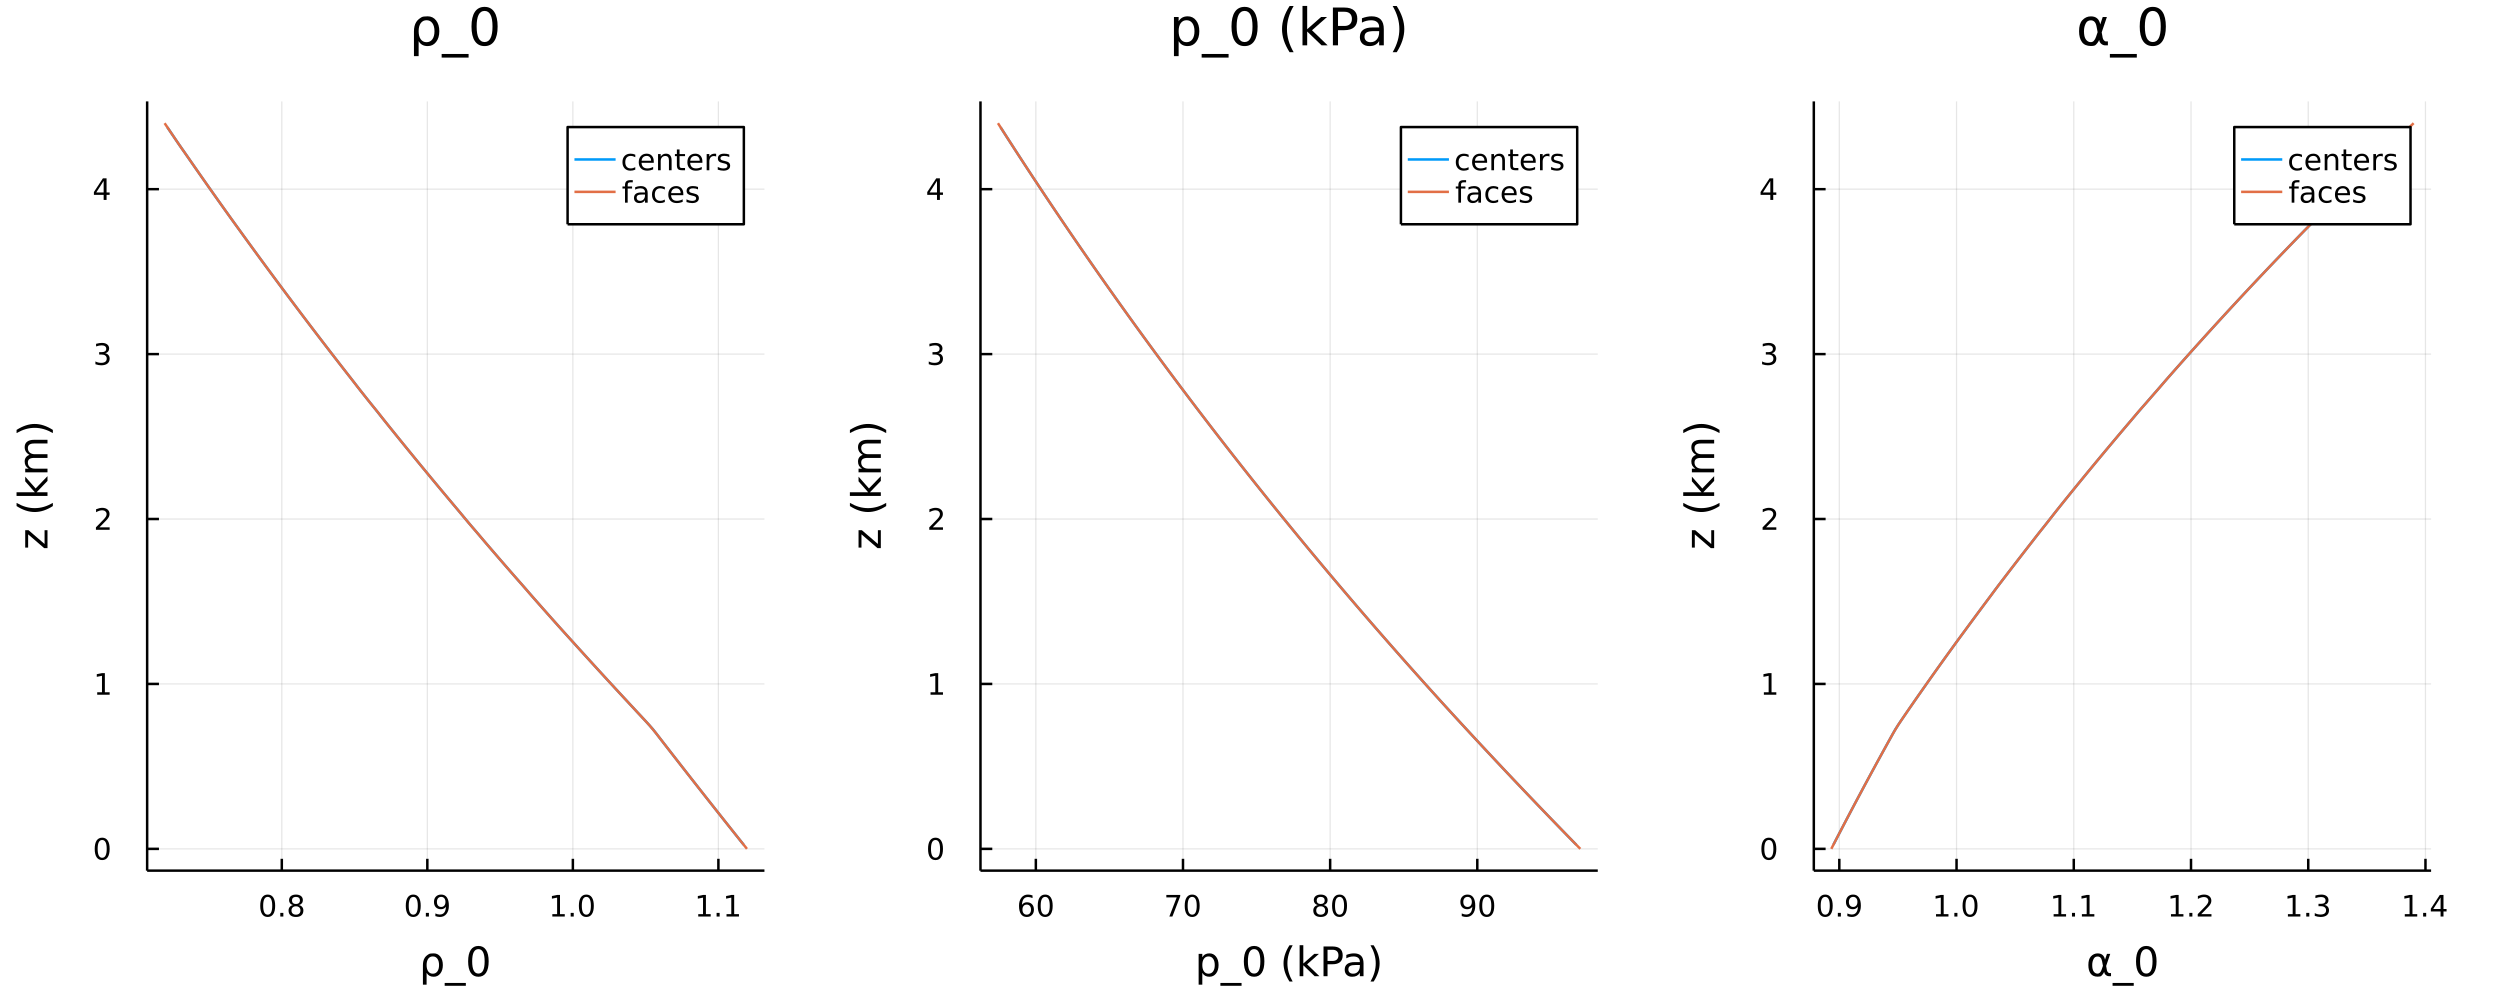 <?xml version="1.0" encoding="utf-8"?>
<svg xmlns="http://www.w3.org/2000/svg" xmlns:xlink="http://www.w3.org/1999/xlink" width="1000" height="400" viewBox="0 0 4000 1600">
<rect x="0" y="0" width="4000" height="1600" fill="#333333" stroke="none"/>
<defs>
  <clipPath id="clip950">
    <rect x="0" y="0" width="4000" height="1600"/>
  </clipPath>
</defs>
<path clip-path="url(#clip950)" d="
M0 1600 L4000 1600 L4000 0 L0 0  Z
  " fill="#ffffff" fill-rule="evenodd" fill-opacity="1"/>
<defs>
  <clipPath id="clip951">
    <rect x="800" y="0" width="2801" height="1600"/>
  </clipPath>
</defs>
<path clip-path="url(#clip950)" d="
M235.429 1393.02 L1223.1 1393.02 L1223.1 162.272 L235.429 162.272  Z
  " fill="#ffffff" fill-rule="evenodd" fill-opacity="1"/>
<defs>
  <clipPath id="clip952">
    <rect x="235" y="162" width="989" height="1232"/>
  </clipPath>
</defs>
<polyline clip-path="url(#clip952)" style="stroke:#000000; stroke-linecap:butt; stroke-linejoin:round; stroke-width:2; stroke-opacity:0.1; fill:none" points="
  450.882,1393.02 450.882,162.272 
  "/>
<polyline clip-path="url(#clip952)" style="stroke:#000000; stroke-linecap:butt; stroke-linejoin:round; stroke-width:2; stroke-opacity:0.1; fill:none" points="
  683.731,1393.02 683.731,162.272 
  "/>
<polyline clip-path="url(#clip952)" style="stroke:#000000; stroke-linecap:butt; stroke-linejoin:round; stroke-width:2; stroke-opacity:0.1; fill:none" points="
  916.58,1393.02 916.58,162.272 
  "/>
<polyline clip-path="url(#clip952)" style="stroke:#000000; stroke-linecap:butt; stroke-linejoin:round; stroke-width:2; stroke-opacity:0.1; fill:none" points="
  1149.43,1393.02 1149.43,162.272 
  "/>
<polyline clip-path="url(#clip950)" style="stroke:#000000; stroke-linecap:butt; stroke-linejoin:round; stroke-width:4; stroke-opacity:1; fill:none" points="
  235.429,1393.02 1223.1,1393.02 
  "/>
<polyline clip-path="url(#clip950)" style="stroke:#000000; stroke-linecap:butt; stroke-linejoin:round; stroke-width:4; stroke-opacity:1; fill:none" points="
  450.882,1393.02 450.882,1374.12 
  "/>
<polyline clip-path="url(#clip950)" style="stroke:#000000; stroke-linecap:butt; stroke-linejoin:round; stroke-width:4; stroke-opacity:1; fill:none" points="
  683.731,1393.02 683.731,1374.12 
  "/>
<polyline clip-path="url(#clip950)" style="stroke:#000000; stroke-linecap:butt; stroke-linejoin:round; stroke-width:4; stroke-opacity:1; fill:none" points="
  916.58,1393.02 916.58,1374.12 
  "/>
<polyline clip-path="url(#clip950)" style="stroke:#000000; stroke-linecap:butt; stroke-linejoin:round; stroke-width:4; stroke-opacity:1; fill:none" points="
  1149.43,1393.02 1149.43,1374.12 
  "/>
<path clip-path="url(#clip950)" d="M428.313 1435.01 Q424.702 1435.01 422.873 1438.58 Q421.068 1442.12 421.068 1449.25 Q421.068 1456.35 422.873 1459.92 Q424.702 1463.46 428.313 1463.46 Q431.947 1463.46 433.753 1459.92 Q435.581 1456.35 435.581 1449.25 Q435.581 1442.12 433.753 1438.58 Q431.947 1435.01 428.313 1435.01 M428.313 1431.31 Q434.123 1431.31 437.179 1435.91 Q440.257 1440.5 440.257 1449.25 Q440.257 1457.97 437.179 1462.58 Q434.123 1467.16 428.313 1467.16 Q422.503 1467.16 419.424 1462.58 Q416.369 1457.97 416.369 1449.25 Q416.369 1440.5 419.424 1435.91 Q422.503 1431.31 428.313 1431.31 Z" fill="#000000" fill-rule="evenodd" fill-opacity="1" /><path clip-path="url(#clip950)" d="M448.475 1460.61 L453.359 1460.61 L453.359 1466.49 L448.475 1466.49 L448.475 1460.61 Z" fill="#000000" fill-rule="evenodd" fill-opacity="1" /><path clip-path="url(#clip950)" d="M473.544 1450.08 Q470.211 1450.08 468.29 1451.86 Q466.391 1453.64 466.391 1456.77 Q466.391 1459.89 468.29 1461.68 Q470.211 1463.46 473.544 1463.46 Q476.878 1463.46 478.799 1461.68 Q480.72 1459.87 480.72 1456.77 Q480.72 1453.64 478.799 1451.86 Q476.901 1450.08 473.544 1450.08 M468.868 1448.09 Q465.859 1447.35 464.169 1445.29 Q462.503 1443.23 462.503 1440.27 Q462.503 1436.12 465.442 1433.71 Q468.405 1431.31 473.544 1431.31 Q478.706 1431.31 481.646 1433.71 Q484.586 1436.12 484.586 1440.27 Q484.586 1443.23 482.896 1445.29 Q481.229 1447.35 478.243 1448.09 Q481.623 1448.88 483.498 1451.17 Q485.396 1453.46 485.396 1456.77 Q485.396 1461.79 482.317 1464.48 Q479.262 1467.16 473.544 1467.16 Q467.827 1467.16 464.748 1464.48 Q461.692 1461.79 461.692 1456.77 Q461.692 1453.46 463.591 1451.17 Q465.489 1448.88 468.868 1448.09 M467.155 1440.7 Q467.155 1443.39 468.822 1444.89 Q470.512 1446.4 473.544 1446.4 Q476.553 1446.4 478.243 1444.89 Q479.956 1443.39 479.956 1440.7 Q479.956 1438.02 478.243 1436.52 Q476.553 1435.01 473.544 1435.01 Q470.512 1435.01 468.822 1436.52 Q467.155 1438.02 467.155 1440.7 Z" fill="#000000" fill-rule="evenodd" fill-opacity="1" /><path clip-path="url(#clip950)" d="M661.208 1435.01 Q657.597 1435.01 655.768 1438.58 Q653.963 1442.12 653.963 1449.25 Q653.963 1456.35 655.768 1459.92 Q657.597 1463.46 661.208 1463.46 Q664.842 1463.46 666.648 1459.92 Q668.476 1456.35 668.476 1449.25 Q668.476 1442.12 666.648 1438.58 Q664.842 1435.01 661.208 1435.01 M661.208 1431.31 Q667.018 1431.31 670.074 1435.91 Q673.152 1440.5 673.152 1449.25 Q673.152 1457.97 670.074 1462.58 Q667.018 1467.16 661.208 1467.16 Q655.398 1467.16 652.319 1462.58 Q649.264 1457.97 649.264 1449.25 Q649.264 1440.5 652.319 1435.91 Q655.398 1431.31 661.208 1431.31 Z" fill="#000000" fill-rule="evenodd" fill-opacity="1" /><path clip-path="url(#clip950)" d="M681.37 1460.61 L686.254 1460.61 L686.254 1466.49 L681.37 1466.49 L681.37 1460.61 Z" fill="#000000" fill-rule="evenodd" fill-opacity="1" /><path clip-path="url(#clip950)" d="M696.578 1465.77 L696.578 1461.51 Q698.337 1462.35 700.143 1462.79 Q701.949 1463.23 703.685 1463.23 Q708.314 1463.23 710.745 1460.13 Q713.198 1457 713.546 1450.66 Q712.203 1452.65 710.143 1453.71 Q708.083 1454.78 705.583 1454.78 Q700.398 1454.78 697.365 1451.65 Q694.356 1448.51 694.356 1443.07 Q694.356 1437.74 697.504 1434.52 Q700.652 1431.31 705.884 1431.31 Q711.879 1431.31 715.027 1435.91 Q718.198 1440.5 718.198 1449.25 Q718.198 1457.42 714.31 1462.3 Q710.444 1467.16 703.893 1467.16 Q702.134 1467.16 700.328 1466.82 Q698.523 1466.47 696.578 1465.77 M705.884 1451.12 Q709.032 1451.12 710.861 1448.97 Q712.712 1446.82 712.712 1443.07 Q712.712 1439.34 710.861 1437.19 Q709.032 1435.01 705.884 1435.01 Q702.736 1435.01 700.884 1437.19 Q699.055 1439.34 699.055 1443.07 Q699.055 1446.82 700.884 1448.97 Q702.736 1451.12 705.884 1451.12 Z" fill="#000000" fill-rule="evenodd" fill-opacity="1" /><path clip-path="url(#clip950)" d="M883.733 1462.56 L891.372 1462.56 L891.372 1436.19 L883.061 1437.86 L883.061 1433.6 L891.325 1431.93 L896.001 1431.93 L896.001 1462.56 L903.64 1462.56 L903.64 1466.49 L883.733 1466.49 L883.733 1462.56 Z" fill="#000000" fill-rule="evenodd" fill-opacity="1" /><path clip-path="url(#clip950)" d="M913.084 1460.61 L917.969 1460.61 L917.969 1466.49 L913.084 1466.49 L913.084 1460.61 Z" fill="#000000" fill-rule="evenodd" fill-opacity="1" /><path clip-path="url(#clip950)" d="M938.154 1435.01 Q934.543 1435.01 932.714 1438.58 Q930.908 1442.12 930.908 1449.25 Q930.908 1456.35 932.714 1459.92 Q934.543 1463.46 938.154 1463.46 Q941.788 1463.46 943.594 1459.92 Q945.422 1456.35 945.422 1449.25 Q945.422 1442.12 943.594 1438.58 Q941.788 1435.01 938.154 1435.01 M938.154 1431.31 Q943.964 1431.31 947.019 1435.91 Q950.098 1440.5 950.098 1449.25 Q950.098 1457.97 947.019 1462.58 Q943.964 1467.16 938.154 1467.16 Q932.344 1467.16 929.265 1462.58 Q926.209 1457.97 926.209 1449.25 Q926.209 1440.5 929.265 1435.91 Q932.344 1431.31 938.154 1431.31 Z" fill="#000000" fill-rule="evenodd" fill-opacity="1" /><path clip-path="url(#clip950)" d="M1117.19 1462.56 L1124.83 1462.56 L1124.83 1436.19 L1116.52 1437.86 L1116.52 1433.6 L1124.79 1431.93 L1129.46 1431.93 L1129.46 1462.56 L1137.1 1462.56 L1137.1 1466.49 L1117.19 1466.49 L1117.19 1462.56 Z" fill="#000000" fill-rule="evenodd" fill-opacity="1" /><path clip-path="url(#clip950)" d="M1146.55 1460.61 L1151.43 1460.61 L1151.43 1466.49 L1146.55 1466.49 L1146.55 1460.61 Z" fill="#000000" fill-rule="evenodd" fill-opacity="1" /><path clip-path="url(#clip950)" d="M1162.43 1462.56 L1170.06 1462.56 L1170.06 1436.19 L1161.75 1437.86 L1161.75 1433.6 L1170.02 1431.93 L1174.69 1431.93 L1174.69 1462.56 L1182.33 1462.56 L1182.33 1466.49 L1162.43 1466.49 L1162.43 1462.56 Z" fill="#000000" fill-rule="evenodd" fill-opacity="1" /><path clip-path="url(#clip950)" d="M679.531 1532.6 Q681.473 1529.35 686.279 1526.49 Q688.157 1525.38 693.949 1525.38 Q700.442 1525.38 704.485 1530.53 Q708.559 1535.69 708.559 1544.09 Q708.559 1552.49 704.485 1557.65 Q700.442 1562.81 693.949 1562.81 Q690.035 1562.81 687.202 1561.28 Q684.401 1559.72 682.555 1556.54 L682.555 1575.44 L676.667 1575.44 L676.667 1544.41 Q676.667 1537.06 679.531 1532.6 M702.48 1544.09 Q702.48 1537.63 699.806 1533.97 Q697.164 1530.28 692.517 1530.28 Q687.87 1530.28 685.197 1533.97 Q682.555 1537.63 682.555 1544.09 Q682.555 1550.55 685.197 1554.24 Q687.87 1557.91 692.517 1557.91 Q697.164 1557.91 699.806 1554.24 Q702.48 1550.55 702.48 1544.09 Z" fill="#000000" fill-rule="evenodd" fill-opacity="1" /><path clip-path="url(#clip950)" d="M745.353 1572.71 L745.353 1577.26 L711.487 1577.26 L711.487 1572.71 L745.353 1572.71 Z" fill="#000000" fill-rule="evenodd" fill-opacity="1" /><path clip-path="url(#clip950)" d="M765.436 1518.6 Q760.471 1518.6 757.957 1523.5 Q755.474 1528.37 755.474 1538.17 Q755.474 1547.94 757.957 1552.84 Q760.471 1557.71 765.436 1557.71 Q770.433 1557.71 772.916 1552.84 Q775.431 1547.94 775.431 1538.17 Q775.431 1528.37 772.916 1523.5 Q770.433 1518.6 765.436 1518.6 M765.436 1513.5 Q773.425 1513.5 777.627 1519.84 Q781.86 1526.14 781.86 1538.17 Q781.86 1550.17 777.627 1556.5 Q773.425 1562.81 765.436 1562.81 Q757.447 1562.81 753.214 1556.5 Q749.013 1550.17 749.013 1538.17 Q749.013 1526.14 753.214 1519.84 Q757.447 1513.5 765.436 1513.5 Z" fill="#000000" fill-rule="evenodd" fill-opacity="1" /><polyline clip-path="url(#clip952)" style="stroke:#000000; stroke-linecap:butt; stroke-linejoin:round; stroke-width:2; stroke-opacity:0.1; fill:none" points="
  235.429,1358.19 1223.1,1358.19 
  "/>
<polyline clip-path="url(#clip952)" style="stroke:#000000; stroke-linecap:butt; stroke-linejoin:round; stroke-width:2; stroke-opacity:0.1; fill:none" points="
  235.429,1094.3 1223.1,1094.3 
  "/>
<polyline clip-path="url(#clip952)" style="stroke:#000000; stroke-linecap:butt; stroke-linejoin:round; stroke-width:2; stroke-opacity:0.1; fill:none" points="
  235.429,830.422 1223.1,830.422 
  "/>
<polyline clip-path="url(#clip952)" style="stroke:#000000; stroke-linecap:butt; stroke-linejoin:round; stroke-width:2; stroke-opacity:0.1; fill:none" points="
  235.429,566.54 1223.1,566.54 
  "/>
<polyline clip-path="url(#clip952)" style="stroke:#000000; stroke-linecap:butt; stroke-linejoin:round; stroke-width:2; stroke-opacity:0.1; fill:none" points="
  235.429,302.658 1223.1,302.658 
  "/>
<polyline clip-path="url(#clip950)" style="stroke:#000000; stroke-linecap:butt; stroke-linejoin:round; stroke-width:4; stroke-opacity:1; fill:none" points="
  235.429,1393.02 235.429,162.272 
  "/>
<polyline clip-path="url(#clip950)" style="stroke:#000000; stroke-linecap:butt; stroke-linejoin:round; stroke-width:4; stroke-opacity:1; fill:none" points="
  235.429,1358.19 254.327,1358.19 
  "/>
<polyline clip-path="url(#clip950)" style="stroke:#000000; stroke-linecap:butt; stroke-linejoin:round; stroke-width:4; stroke-opacity:1; fill:none" points="
  235.429,1094.3 254.327,1094.3 
  "/>
<polyline clip-path="url(#clip950)" style="stroke:#000000; stroke-linecap:butt; stroke-linejoin:round; stroke-width:4; stroke-opacity:1; fill:none" points="
  235.429,830.422 254.327,830.422 
  "/>
<polyline clip-path="url(#clip950)" style="stroke:#000000; stroke-linecap:butt; stroke-linejoin:round; stroke-width:4; stroke-opacity:1; fill:none" points="
  235.429,566.54 254.327,566.54 
  "/>
<polyline clip-path="url(#clip950)" style="stroke:#000000; stroke-linecap:butt; stroke-linejoin:round; stroke-width:4; stroke-opacity:1; fill:none" points="
  235.429,302.658 254.327,302.658 
  "/>
<path clip-path="url(#clip950)" d="M163.485 1343.99 Q159.874 1343.99 158.045 1347.55 Q156.24 1351.09 156.24 1358.22 Q156.24 1365.33 158.045 1368.89 Q159.874 1372.43 163.485 1372.43 Q167.119 1372.43 168.925 1368.89 Q170.753 1365.33 170.753 1358.22 Q170.753 1351.09 168.925 1347.55 Q167.119 1343.99 163.485 1343.99 M163.485 1340.28 Q169.295 1340.28 172.351 1344.89 Q175.429 1349.47 175.429 1358.22 Q175.429 1366.95 172.351 1371.56 Q169.295 1376.14 163.485 1376.14 Q157.675 1376.14 154.596 1371.56 Q151.541 1366.95 151.541 1358.22 Q151.541 1349.47 154.596 1344.89 Q157.675 1340.28 163.485 1340.28 Z" fill="#000000" fill-rule="evenodd" fill-opacity="1" /><path clip-path="url(#clip950)" d="M155.522 1107.65 L163.161 1107.65 L163.161 1081.28 L154.851 1082.95 L154.851 1078.69 L163.115 1077.02 L167.79 1077.02 L167.79 1107.65 L175.429 1107.65 L175.429 1111.58 L155.522 1111.58 L155.522 1107.65 Z" fill="#000000" fill-rule="evenodd" fill-opacity="1" /><path clip-path="url(#clip950)" d="M159.11 843.767 L175.429 843.767 L175.429 847.702 L153.485 847.702 L153.485 843.767 Q156.147 841.013 160.73 836.383 Q165.337 831.73 166.517 830.388 Q168.763 827.865 169.642 826.129 Q170.545 824.369 170.545 822.679 Q170.545 819.925 168.601 818.189 Q166.679 816.453 163.578 816.453 Q161.378 816.453 158.925 817.217 Q156.494 817.98 153.716 819.531 L153.716 814.809 Q156.541 813.675 158.994 813.096 Q161.448 812.517 163.485 812.517 Q168.855 812.517 172.05 815.203 Q175.244 817.888 175.244 822.379 Q175.244 824.508 174.434 826.429 Q173.647 828.328 171.54 830.92 Q170.962 831.591 167.86 834.809 Q164.758 838.003 159.11 843.767 Z" fill="#000000" fill-rule="evenodd" fill-opacity="1" /><path clip-path="url(#clip950)" d="M168.3 565.186 Q171.656 565.904 173.531 568.172 Q175.429 570.441 175.429 573.774 Q175.429 578.89 171.911 581.69 Q168.392 584.491 161.911 584.491 Q159.735 584.491 157.42 584.052 Q155.129 583.635 152.675 582.778 L152.675 578.265 Q154.619 579.399 156.934 579.978 Q159.249 580.556 161.772 580.556 Q166.17 580.556 168.462 578.82 Q170.777 577.084 170.777 573.774 Q170.777 570.718 168.624 569.005 Q166.494 567.269 162.675 567.269 L158.647 567.269 L158.647 563.427 L162.86 563.427 Q166.309 563.427 168.138 562.061 Q169.966 560.672 169.966 558.079 Q169.966 555.417 168.068 554.005 Q166.193 552.57 162.675 552.57 Q160.753 552.57 158.554 552.987 Q156.355 553.404 153.716 554.283 L153.716 550.117 Q156.379 549.376 158.693 549.005 Q161.031 548.635 163.091 548.635 Q168.415 548.635 171.517 551.066 Q174.619 553.473 174.619 557.593 Q174.619 560.464 172.976 562.454 Q171.332 564.422 168.3 565.186 Z" fill="#000000" fill-rule="evenodd" fill-opacity="1" /><path clip-path="url(#clip950)" d="M165.846 289.452 L154.041 307.901 L165.846 307.901 L165.846 289.452 M164.619 285.378 L170.499 285.378 L170.499 307.901 L175.429 307.901 L175.429 311.79 L170.499 311.79 L170.499 319.938 L165.846 319.938 L165.846 311.79 L150.244 311.79 L150.244 307.276 L164.619 285.378 Z" fill="#000000" fill-rule="evenodd" fill-opacity="1" /><path clip-path="url(#clip950)" d="M40.34 876.171 L40.34 848.353 L45.688 848.353 L71.309 870.378 L71.309 848.353 L75.988 848.353 L75.988 876.967 L70.641 876.967 L45.019 854.942 L45.019 876.171 L40.34 876.171 Z" fill="#000000" fill-rule="evenodd" fill-opacity="1" /><path clip-path="url(#clip950)" d="M26.527 804.621 Q33.847 808.886 41.009 810.955 Q48.17 813.023 55.523 813.023 Q62.875 813.023 70.1 810.955 Q77.293 808.854 84.582 804.621 L84.582 809.713 Q77.102 814.488 69.877 816.875 Q62.652 819.23 55.523 819.23 Q48.425 819.23 41.231 816.875 Q34.038 814.519 26.527 809.713 L26.527 804.621 Z" fill="#000000" fill-rule="evenodd" fill-opacity="1" /><path clip-path="url(#clip950)" d="M26.463 793.481 L26.463 787.592 L55.714 787.592 L40.34 770.119 L40.34 762.639 L57.019 781.545 L75.988 761.843 L75.988 769.482 L58.578 787.592 L75.988 787.592 L75.988 793.481 L26.463 793.481 Z" fill="#000000" fill-rule="evenodd" fill-opacity="1" /><path clip-path="url(#clip950)" d="M47.184 727.755 Q43.237 725.559 41.359 722.503 Q39.481 719.448 39.481 715.31 Q39.481 709.74 43.396 706.716 Q47.279 703.692 54.472 703.692 L75.988 703.692 L75.988 709.581 L54.663 709.581 Q49.539 709.581 47.056 711.395 Q44.574 713.209 44.574 716.933 Q44.574 721.485 47.597 724.126 Q50.621 726.768 55.841 726.768 L75.988 726.768 L75.988 732.656 L54.663 732.656 Q49.507 732.656 47.056 734.471 Q44.574 736.285 44.574 740.072 Q44.574 744.56 47.629 747.202 Q50.653 749.844 55.841 749.844 L75.988 749.844 L75.988 755.732 L40.34 755.732 L40.34 749.844 L45.879 749.844 Q42.6 747.839 41.041 745.038 Q39.481 742.237 39.481 738.385 Q39.481 734.502 41.454 731.797 Q43.428 729.06 47.184 727.755 Z" fill="#000000" fill-rule="evenodd" fill-opacity="1" /><path clip-path="url(#clip950)" d="M26.527 692.934 L26.527 687.842 Q34.038 683.067 41.231 680.712 Q48.425 678.325 55.523 678.325 Q62.652 678.325 69.877 680.712 Q77.102 683.067 84.582 687.842 L84.582 692.934 Q77.293 688.701 70.1 686.632 Q62.875 684.532 55.523 684.532 Q48.17 684.532 41.009 686.632 Q33.847 688.701 26.527 692.934 Z" fill="#000000" fill-rule="evenodd" fill-opacity="1" /><path clip-path="url(#clip950)" d="M665.968 35.308 Q668.439 31.176 674.556 27.53 Q676.946 26.112 684.318 26.112 Q692.582 26.112 697.727 32.675 Q702.912 39.237 702.912 49.931 Q702.912 60.626 697.727 67.188 Q692.582 73.751 684.318 73.751 Q679.336 73.751 675.731 71.806 Q672.166 69.821 669.816 65.77 L669.816 89.833 L662.322 89.833 L662.322 50.337 Q662.322 40.979 665.968 35.308 M695.175 49.931 Q695.175 41.708 691.772 37.05 Q688.41 32.35 682.496 32.35 Q676.581 32.35 673.178 37.05 Q669.816 41.708 669.816 49.931 Q669.816 58.155 673.178 62.854 Q676.581 67.512 682.496 67.512 Q688.41 67.512 691.772 62.854 Q695.175 58.155 695.175 49.931 Z" fill="#000000" fill-rule="evenodd" fill-opacity="1" /><path clip-path="url(#clip950)" d="M749.741 86.349 L749.741 92.142 L706.639 92.142 L706.639 86.349 L749.741 86.349 Z" fill="#000000" fill-rule="evenodd" fill-opacity="1" /><path clip-path="url(#clip950)" d="M775.302 17.484 Q768.982 17.484 765.782 23.722 Q762.622 29.92 762.622 42.397 Q762.622 54.833 765.782 61.071 Q768.982 67.269 775.302 67.269 Q781.662 67.269 784.821 61.071 Q788.022 54.833 788.022 42.397 Q788.022 29.92 784.821 23.722 Q781.662 17.484 775.302 17.484 M775.302 11.002 Q785.47 11.002 790.817 19.064 Q796.204 27.084 796.204 42.397 Q796.204 57.669 790.817 65.73 Q785.47 73.751 775.302 73.751 Q765.134 73.751 759.746 65.73 Q754.399 57.669 754.399 42.397 Q754.399 27.084 759.746 19.064 Q765.134 11.002 775.302 11.002 Z" fill="#000000" fill-rule="evenodd" fill-opacity="1" /><polyline clip-path="url(#clip952)" style="stroke:#009af9; stroke-linecap:butt; stroke-linejoin:round; stroke-width:4; stroke-opacity:1; fill:none" points="
  1189.87,1351.59 1179.34,1338.4 1168.84,1325.2 1158.36,1312.01 1147.91,1298.81 1137.48,1285.62 1127.08,1272.43 1116.7,1259.23 1106.35,1246.04 1096.03,1232.84 
  1085.73,1219.65 1075.46,1206.45 1065.21,1193.26 1054.99,1180.07 1044.79,1166.87 1032.94,1153.68 1020.59,1140.48 1008.36,1127.29 996.111,1114.1 983.911,1100.9 
  971.759,1087.71 959.653,1074.51 947.591,1061.32 935.572,1048.13 923.594,1034.93 911.656,1021.74 899.664,1008.54 887.897,995.349 876.159,982.155 864.474,968.961 
  852.833,955.767 841.458,942.572 829.827,929.378 818.27,916.184 806.785,902.99 795.364,889.796 784.004,876.602 772.701,863.408 761.564,850.214 750.204,837.02 
  739.224,823.825 728.188,810.631 717.109,797.437 706.081,784.243 695.102,771.049 684.174,757.855 673.296,744.661 662.468,731.467 651.69,718.272 640.963,705.078 
  630.287,691.884 619.66,678.69 609.084,665.496 598.607,652.302 588.003,639.108 577.491,625.914 567.276,612.719 556.942,599.525 546.656,586.331 536.416,573.137 
  526.222,559.943 516.075,546.749 505.973,533.555 495.917,520.361 485.906,507.167 475.941,493.972 466.021,480.778 456.145,467.584 446.314,454.39 436.527,441.196 
  426.785,428.002 417.086,414.808 407.431,401.614 397.82,388.419 388.252,375.225 378.727,362.031 369.176,348.837 359.739,335.643 350.346,322.449 340.998,309.255 
  331.693,296.061 322.432,282.867 313.214,269.672 304.04,256.478 294.91,243.284 285.671,230.09 276.719,216.896 267.816,203.702 
  "/>
<polyline clip-path="url(#clip952)" style="stroke:#e26f46; stroke-linecap:butt; stroke-linejoin:round; stroke-width:4; stroke-opacity:1; fill:none" points="
  1195.14,1358.19 1184.6,1344.99 1174.09,1331.8 1163.6,1318.6 1153.13,1305.41 1142.69,1292.22 1132.28,1279.02 1121.89,1265.83 1111.53,1252.63 1101.19,1239.44 
  1090.88,1226.25 1080.59,1213.05 1070.33,1199.86 1060.09,1186.66 1049.89,1173.47 1038.96,1160.28 1026.74,1147.08 1014.49,1133.89 1002.23,1120.69 990.004,1107.5 
  977.829,1094.3 965.7,1081.11 953.617,1067.92 941.577,1054.72 929.578,1041.53 917.62,1028.33 905.702,1015.14 893.822,1001.95 882.018,988.752 870.311,975.558 
  858.648,962.364 847.03,949.17 835.633,935.975 824.039,922.781 812.519,909.587 801.066,896.393 789.677,883.199 778.345,870.005 767.16,856.811 755.787,843.617 
  744.684,830.422 733.746,817.228 722.642,804.034 711.589,790.84 700.585,777.646 689.632,764.452 678.729,751.258 667.876,738.064 657.073,724.87 646.321,711.675 
  635.619,698.481 624.967,685.287 614.366,672.093 604.032,658.899 593.191,645.705 582.74,632.511 572.256,619.317 562.103,606.122 551.793,592.928 541.53,579.734 
  531.313,566.54 521.143,553.346 511.018,540.152 500.939,526.958 490.906,513.764 480.918,500.569 470.975,487.375 461.077,474.181 451.224,460.987 441.415,447.793 
  431.65,434.599 421.93,421.405 412.253,408.211 402.62,395.017 393.031,381.822 383.484,368.628 373.91,355.434 364.452,342.24 355.037,329.046 345.667,315.852 
  336.34,302.658 327.057,289.464 317.818,276.269 308.622,263.075 299.47,249.881 290.166,236.687 281.189,223.493 272.261,210.299 263.382,197.105 
  "/>
<path clip-path="url(#clip950)" d="
M908.143 358.817 L1190.17 358.817 L1190.17 203.297 L908.143 203.297  Z
  " fill="#ffffff" fill-rule="evenodd" fill-opacity="1"/>
<polyline clip-path="url(#clip950)" style="stroke:#000000; stroke-linecap:butt; stroke-linejoin:round; stroke-width:4; stroke-opacity:1; fill:none" points="
  908.143,358.817 1190.17,358.817 1190.17,203.297 908.143,203.297 908.143,358.817 
  "/>
<polyline clip-path="url(#clip950)" style="stroke:#009af9; stroke-linecap:butt; stroke-linejoin:round; stroke-width:4; stroke-opacity:1; fill:none" points="
  919.117,255.137 984.962,255.137 
  "/>
<path clip-path="url(#clip950)" d="M1016.45 247.487 L1016.45 251.468 Q1014.64 250.473 1012.81 249.987 Q1011.01 249.477 1009.15 249.477 Q1005.01 249.477 1002.72 252.116 Q1000.43 254.732 1000.43 259.477 Q1000.43 264.223 1002.72 266.862 Q1005.01 269.477 1009.15 269.477 Q1011.01 269.477 1012.81 268.991 Q1014.64 268.482 1016.45 267.487 L1016.45 271.422 Q1014.66 272.255 1012.74 272.672 Q1010.84 273.088 1008.69 273.088 Q1002.83 273.088 999.385 269.408 Q995.936 265.727 995.936 259.477 Q995.936 253.135 999.408 249.501 Q1002.9 245.866 1008.97 245.866 Q1010.94 245.866 1012.81 246.283 Q1014.69 246.677 1016.45 247.487 Z" fill="#000000" fill-rule="evenodd" fill-opacity="1" /><path clip-path="url(#clip950)" d="M1046.03 258.389 L1046.03 260.473 L1026.45 260.473 Q1026.72 264.871 1029.08 267.186 Q1031.47 269.477 1035.7 269.477 Q1038.16 269.477 1040.45 268.876 Q1042.76 268.274 1045.03 267.07 L1045.03 271.098 Q1042.74 272.07 1040.33 272.579 Q1037.93 273.088 1035.45 273.088 Q1029.25 273.088 1025.61 269.477 Q1022 265.866 1022 259.709 Q1022 253.343 1025.43 249.616 Q1028.88 245.866 1034.71 245.866 Q1039.94 245.866 1042.97 249.246 Q1046.03 252.602 1046.03 258.389 M1041.77 257.139 Q1041.72 253.644 1039.8 251.561 Q1037.9 249.477 1034.76 249.477 Q1031.19 249.477 1029.04 251.491 Q1026.91 253.505 1026.58 257.163 L1041.77 257.139 Z" fill="#000000" fill-rule="evenodd" fill-opacity="1" /><path clip-path="url(#clip950)" d="M1074.57 256.769 L1074.57 272.417 L1070.31 272.417 L1070.31 256.908 Q1070.31 253.227 1068.88 251.399 Q1067.44 249.57 1064.57 249.57 Q1061.12 249.57 1059.13 251.769 Q1057.14 253.968 1057.14 257.764 L1057.14 272.417 L1052.86 272.417 L1052.86 246.491 L1057.14 246.491 L1057.14 250.519 Q1058.67 248.181 1060.73 247.024 Q1062.81 245.866 1065.52 245.866 Q1069.99 245.866 1072.28 248.644 Q1074.57 251.399 1074.57 256.769 Z" fill="#000000" fill-rule="evenodd" fill-opacity="1" /><path clip-path="url(#clip950)" d="M1087.28 239.13 L1087.28 246.491 L1096.05 246.491 L1096.05 249.802 L1087.28 249.802 L1087.28 263.876 Q1087.28 267.047 1088.13 267.95 Q1089.01 268.852 1091.68 268.852 L1096.05 268.852 L1096.05 272.417 L1091.68 272.417 Q1086.75 272.417 1084.87 270.588 Q1083 268.737 1083 263.876 L1083 249.802 L1079.87 249.802 L1079.87 246.491 L1083 246.491 L1083 239.13 L1087.28 239.13 Z" fill="#000000" fill-rule="evenodd" fill-opacity="1" /><path clip-path="url(#clip950)" d="M1123.83 258.389 L1123.83 260.473 L1104.25 260.473 Q1104.52 264.871 1106.88 267.186 Q1109.27 269.477 1113.5 269.477 Q1115.96 269.477 1118.25 268.876 Q1120.56 268.274 1122.83 267.07 L1122.83 271.098 Q1120.54 272.07 1118.13 272.579 Q1115.73 273.088 1113.25 273.088 Q1107.05 273.088 1103.41 269.477 Q1099.8 265.866 1099.8 259.709 Q1099.8 253.343 1103.23 249.616 Q1106.68 245.866 1112.51 245.866 Q1117.74 245.866 1120.77 249.246 Q1123.83 252.602 1123.83 258.389 M1119.57 257.139 Q1119.52 253.644 1117.6 251.561 Q1115.7 249.477 1112.56 249.477 Q1108.99 249.477 1106.84 251.491 Q1104.71 253.505 1104.38 257.163 L1119.57 257.139 Z" fill="#000000" fill-rule="evenodd" fill-opacity="1" /><path clip-path="url(#clip950)" d="M1145.84 250.473 Q1145.12 250.056 1144.27 249.871 Q1143.44 249.663 1142.42 249.663 Q1138.81 249.663 1136.86 252.024 Q1134.94 254.362 1134.94 258.76 L1134.94 272.417 L1130.66 272.417 L1130.66 246.491 L1134.94 246.491 L1134.94 250.519 Q1136.28 248.158 1138.44 247.024 Q1140.59 245.866 1143.67 245.866 Q1144.11 245.866 1144.64 245.936 Q1145.17 245.982 1145.82 246.098 L1145.84 250.473 Z" fill="#000000" fill-rule="evenodd" fill-opacity="1" /><path clip-path="url(#clip950)" d="M1166.84 247.255 L1166.84 251.283 Q1165.03 250.357 1163.09 249.894 Q1161.14 249.431 1159.06 249.431 Q1155.89 249.431 1154.29 250.403 Q1152.72 251.376 1152.72 253.32 Q1152.72 254.802 1153.85 255.658 Q1154.99 256.491 1158.41 257.255 L1159.87 257.579 Q1164.41 258.552 1166.31 260.334 Q1168.23 262.093 1168.23 265.264 Q1168.23 268.876 1165.36 270.982 Q1162.51 273.088 1157.51 273.088 Q1155.43 273.088 1153.16 272.672 Q1150.91 272.278 1148.41 271.468 L1148.41 267.07 Q1150.77 268.297 1153.06 268.922 Q1155.36 269.524 1157.6 269.524 Q1160.61 269.524 1162.23 268.505 Q1163.85 267.463 1163.85 265.589 Q1163.85 263.852 1162.67 262.926 Q1161.51 262.001 1157.56 261.144 L1156.07 260.797 Q1152.12 259.964 1150.36 258.251 Q1148.6 256.514 1148.6 253.505 Q1148.6 249.848 1151.19 247.857 Q1153.78 245.866 1158.55 245.866 Q1160.91 245.866 1163 246.214 Q1165.08 246.561 1166.84 247.255 Z" fill="#000000" fill-rule="evenodd" fill-opacity="1" /><polyline clip-path="url(#clip950)" style="stroke:#e26f46; stroke-linecap:butt; stroke-linejoin:round; stroke-width:4; stroke-opacity:1; fill:none" points="
  919.117,306.977 984.962,306.977 
  "/>
<path clip-path="url(#clip950)" d="M1012.44 288.239 L1012.44 291.78 L1008.37 291.78 Q1006.07 291.78 1005.17 292.706 Q1004.29 293.632 1004.29 296.04 L1004.29 298.331 L1011.31 298.331 L1011.31 301.642 L1004.29 301.642 L1004.29 324.257 L1000.01 324.257 L1000.01 301.642 L995.936 301.642 L995.936 298.331 L1000.01 298.331 L1000.01 296.526 Q1000.01 292.197 1002.02 290.23 Q1004.04 288.239 1008.41 288.239 L1012.44 288.239 Z" fill="#000000" fill-rule="evenodd" fill-opacity="1" /><path clip-path="url(#clip950)" d="M1027.79 311.225 Q1022.63 311.225 1020.63 312.405 Q1018.64 313.586 1018.64 316.433 Q1018.64 318.702 1020.13 320.044 Q1021.63 321.364 1024.2 321.364 Q1027.74 321.364 1029.87 318.864 Q1032.02 316.341 1032.02 312.174 L1032.02 311.225 L1027.79 311.225 M1036.28 309.466 L1036.28 324.257 L1032.02 324.257 L1032.02 320.322 Q1030.57 322.683 1028.39 323.817 Q1026.21 324.928 1023.07 324.928 Q1019.08 324.928 1016.72 322.706 Q1014.38 320.461 1014.38 316.711 Q1014.38 312.336 1017.3 310.114 Q1020.24 307.892 1026.05 307.892 L1032.02 307.892 L1032.02 307.475 Q1032.02 304.535 1030.08 302.938 Q1028.16 301.317 1024.66 301.317 Q1022.44 301.317 1020.33 301.85 Q1018.23 302.382 1016.28 303.447 L1016.28 299.512 Q1018.62 298.609 1020.82 298.169 Q1023.02 297.706 1025.1 297.706 Q1030.73 297.706 1033.51 300.623 Q1036.28 303.54 1036.28 309.466 Z" fill="#000000" fill-rule="evenodd" fill-opacity="1" /><path clip-path="url(#clip950)" d="M1063.71 299.327 L1063.71 303.308 Q1061.91 302.313 1060.08 301.827 Q1058.27 301.317 1056.42 301.317 Q1052.28 301.317 1049.99 303.956 Q1047.69 306.572 1047.69 311.317 Q1047.69 316.063 1049.99 318.702 Q1052.28 321.317 1056.42 321.317 Q1058.27 321.317 1060.08 320.831 Q1061.91 320.322 1063.71 319.327 L1063.71 323.262 Q1061.93 324.095 1060.01 324.512 Q1058.11 324.928 1055.96 324.928 Q1050.1 324.928 1046.65 321.248 Q1043.2 317.567 1043.2 311.317 Q1043.2 304.975 1046.68 301.341 Q1050.17 297.706 1056.24 297.706 Q1058.2 297.706 1060.08 298.123 Q1061.95 298.517 1063.71 299.327 Z" fill="#000000" fill-rule="evenodd" fill-opacity="1" /><path clip-path="url(#clip950)" d="M1093.3 310.229 L1093.3 312.313 L1073.71 312.313 Q1073.99 316.711 1076.35 319.026 Q1078.74 321.317 1082.97 321.317 Q1085.43 321.317 1087.72 320.716 Q1090.03 320.114 1092.3 318.91 L1092.3 322.938 Q1090.01 323.91 1087.6 324.419 Q1085.19 324.928 1082.72 324.928 Q1076.51 324.928 1072.88 321.317 Q1069.27 317.706 1069.27 311.549 Q1069.27 305.183 1072.69 301.456 Q1076.14 297.706 1081.98 297.706 Q1087.21 297.706 1090.24 301.086 Q1093.3 304.442 1093.3 310.229 M1089.04 308.979 Q1088.99 305.484 1087.07 303.401 Q1085.17 301.317 1082.02 301.317 Q1078.46 301.317 1076.31 303.331 Q1074.18 305.345 1073.85 309.003 L1089.04 308.979 Z" fill="#000000" fill-rule="evenodd" fill-opacity="1" /><path clip-path="url(#clip950)" d="M1116.81 299.095 L1116.81 303.123 Q1115.01 302.197 1113.06 301.734 Q1111.12 301.271 1109.04 301.271 Q1105.87 301.271 1104.27 302.243 Q1102.69 303.216 1102.69 305.16 Q1102.69 306.642 1103.83 307.498 Q1104.96 308.331 1108.39 309.095 L1109.85 309.419 Q1114.38 310.392 1116.28 312.174 Q1118.2 313.933 1118.2 317.104 Q1118.2 320.716 1115.33 322.822 Q1112.49 324.928 1107.49 324.928 Q1105.4 324.928 1103.13 324.512 Q1100.89 324.118 1098.39 323.308 L1098.39 318.91 Q1100.75 320.137 1103.04 320.762 Q1105.33 321.364 1107.58 321.364 Q1110.59 321.364 1112.21 320.345 Q1113.83 319.303 1113.83 317.429 Q1113.83 315.692 1112.65 314.766 Q1111.49 313.841 1107.53 312.984 L1106.05 312.637 Q1102.09 311.804 1100.33 310.091 Q1098.57 308.354 1098.57 305.345 Q1098.57 301.688 1101.17 299.697 Q1103.76 297.706 1108.53 297.706 Q1110.89 297.706 1112.97 298.054 Q1115.06 298.401 1116.81 299.095 Z" fill="#000000" fill-rule="evenodd" fill-opacity="1" /><path clip-path="url(#clip950)" d="
M1568.76 1393.02 L2556.43 1393.02 L2556.43 162.272 L1568.76 162.272  Z
  " fill="#ffffff" fill-rule="evenodd" fill-opacity="1"/>
<defs>
  <clipPath id="clip953">
    <rect x="1568" y="162" width="989" height="1232"/>
  </clipPath>
</defs>
<polyline clip-path="url(#clip953)" style="stroke:#000000; stroke-linecap:butt; stroke-linejoin:round; stroke-width:2; stroke-opacity:0.1; fill:none" points="
  1657.35,1393.02 1657.35,162.272 
  "/>
<polyline clip-path="url(#clip953)" style="stroke:#000000; stroke-linecap:butt; stroke-linejoin:round; stroke-width:2; stroke-opacity:0.1; fill:none" points="
  1892.79,1393.02 1892.79,162.272 
  "/>
<polyline clip-path="url(#clip953)" style="stroke:#000000; stroke-linecap:butt; stroke-linejoin:round; stroke-width:2; stroke-opacity:0.1; fill:none" points="
  2128.23,1393.02 2128.23,162.272 
  "/>
<polyline clip-path="url(#clip953)" style="stroke:#000000; stroke-linecap:butt; stroke-linejoin:round; stroke-width:2; stroke-opacity:0.1; fill:none" points="
  2363.67,1393.02 2363.67,162.272 
  "/>
<polyline clip-path="url(#clip950)" style="stroke:#000000; stroke-linecap:butt; stroke-linejoin:round; stroke-width:4; stroke-opacity:1; fill:none" points="
  1568.76,1393.02 2556.43,1393.02 
  "/>
<polyline clip-path="url(#clip950)" style="stroke:#000000; stroke-linecap:butt; stroke-linejoin:round; stroke-width:4; stroke-opacity:1; fill:none" points="
  1657.35,1393.02 1657.35,1374.12 
  "/>
<polyline clip-path="url(#clip950)" style="stroke:#000000; stroke-linecap:butt; stroke-linejoin:round; stroke-width:4; stroke-opacity:1; fill:none" points="
  1892.79,1393.02 1892.79,1374.12 
  "/>
<polyline clip-path="url(#clip950)" style="stroke:#000000; stroke-linecap:butt; stroke-linejoin:round; stroke-width:4; stroke-opacity:1; fill:none" points="
  2128.23,1393.02 2128.23,1374.12 
  "/>
<polyline clip-path="url(#clip950)" style="stroke:#000000; stroke-linecap:butt; stroke-linejoin:round; stroke-width:4; stroke-opacity:1; fill:none" points="
  2363.67,1393.02 2363.67,1374.12 
  "/>
<path clip-path="url(#clip950)" d="M1642.76 1447.35 Q1639.61 1447.35 1637.76 1449.5 Q1635.93 1451.65 1635.93 1455.4 Q1635.93 1459.13 1637.76 1461.31 Q1639.61 1463.46 1642.76 1463.46 Q1645.9 1463.46 1647.73 1461.31 Q1649.59 1459.13 1649.59 1455.4 Q1649.59 1451.65 1647.73 1449.5 Q1645.9 1447.35 1642.76 1447.35 M1652.04 1432.7 L1652.04 1436.95 Q1650.28 1436.12 1648.47 1435.68 Q1646.69 1435.24 1644.93 1435.24 Q1640.3 1435.24 1637.85 1438.37 Q1635.42 1441.49 1635.07 1447.81 Q1636.44 1445.8 1638.5 1444.73 Q1640.56 1443.64 1643.03 1443.64 Q1648.24 1443.64 1651.25 1446.82 Q1654.28 1449.96 1654.28 1455.4 Q1654.28 1460.73 1651.14 1463.95 Q1647.99 1467.16 1642.76 1467.16 Q1636.76 1467.16 1633.59 1462.58 Q1630.42 1457.97 1630.42 1449.25 Q1630.42 1441.05 1634.31 1436.19 Q1638.2 1431.31 1644.75 1431.31 Q1646.51 1431.31 1648.29 1431.65 Q1650.09 1432 1652.04 1432.7 Z" fill="#000000" fill-rule="evenodd" fill-opacity="1" /><path clip-path="url(#clip950)" d="M1672.34 1435.01 Q1668.73 1435.01 1666.9 1438.58 Q1665.09 1442.12 1665.09 1449.25 Q1665.09 1456.35 1666.9 1459.92 Q1668.73 1463.46 1672.34 1463.46 Q1675.97 1463.46 1677.78 1459.92 Q1679.61 1456.35 1679.61 1449.25 Q1679.61 1442.12 1677.78 1438.58 Q1675.97 1435.01 1672.34 1435.01 M1672.34 1431.31 Q1678.15 1431.31 1681.21 1435.91 Q1684.28 1440.5 1684.28 1449.25 Q1684.28 1457.97 1681.21 1462.58 Q1678.15 1467.16 1672.34 1467.16 Q1666.53 1467.16 1663.45 1462.58 Q1660.4 1457.97 1660.4 1449.25 Q1660.4 1440.5 1663.45 1435.91 Q1666.53 1431.31 1672.34 1431.31 Z" fill="#000000" fill-rule="evenodd" fill-opacity="1" /><path clip-path="url(#clip950)" d="M1866.15 1431.93 L1888.37 1431.93 L1888.37 1433.92 L1875.82 1466.49 L1870.94 1466.49 L1882.74 1435.87 L1866.15 1435.87 L1866.15 1431.93 Z" fill="#000000" fill-rule="evenodd" fill-opacity="1" /><path clip-path="url(#clip950)" d="M1907.49 1435.01 Q1903.88 1435.01 1902.05 1438.58 Q1900.24 1442.12 1900.24 1449.25 Q1900.24 1456.35 1902.05 1459.92 Q1903.88 1463.46 1907.49 1463.46 Q1911.12 1463.46 1912.93 1459.92 Q1914.76 1456.35 1914.76 1449.25 Q1914.76 1442.12 1912.93 1438.58 Q1911.12 1435.01 1907.49 1435.01 M1907.49 1431.31 Q1913.3 1431.31 1916.36 1435.91 Q1919.43 1440.5 1919.43 1449.25 Q1919.43 1457.97 1916.36 1462.58 Q1913.3 1467.16 1907.49 1467.16 Q1901.68 1467.16 1898.6 1462.58 Q1895.55 1457.97 1895.55 1449.25 Q1895.55 1440.5 1898.6 1435.91 Q1901.68 1431.31 1907.49 1431.31 Z" fill="#000000" fill-rule="evenodd" fill-opacity="1" /><path clip-path="url(#clip950)" d="M2113.1 1450.08 Q2109.77 1450.08 2107.85 1451.86 Q2105.95 1453.64 2105.95 1456.77 Q2105.95 1459.89 2107.85 1461.68 Q2109.77 1463.46 2113.1 1463.46 Q2116.44 1463.46 2118.36 1461.68 Q2120.28 1459.87 2120.28 1456.77 Q2120.28 1453.64 2118.36 1451.86 Q2116.46 1450.08 2113.1 1450.08 M2108.43 1448.09 Q2105.42 1447.35 2103.73 1445.29 Q2102.06 1443.23 2102.06 1440.27 Q2102.06 1436.12 2105 1433.71 Q2107.96 1431.31 2113.1 1431.31 Q2118.27 1431.31 2121.2 1433.71 Q2124.14 1436.12 2124.14 1440.27 Q2124.14 1443.23 2122.45 1445.29 Q2120.79 1447.35 2117.8 1448.09 Q2121.18 1448.88 2123.06 1451.17 Q2124.95 1453.46 2124.95 1456.77 Q2124.95 1461.79 2121.88 1464.48 Q2118.82 1467.16 2113.1 1467.16 Q2107.39 1467.16 2104.31 1464.48 Q2101.25 1461.79 2101.25 1456.77 Q2101.25 1453.46 2103.15 1451.17 Q2105.05 1448.88 2108.43 1448.09 M2106.71 1440.7 Q2106.71 1443.39 2108.38 1444.89 Q2110.07 1446.4 2113.1 1446.4 Q2116.11 1446.4 2117.8 1444.89 Q2119.52 1443.39 2119.52 1440.7 Q2119.52 1438.02 2117.8 1436.52 Q2116.11 1435.01 2113.1 1435.01 Q2110.07 1435.01 2108.38 1436.52 Q2106.71 1438.02 2106.71 1440.7 Z" fill="#000000" fill-rule="evenodd" fill-opacity="1" /><path clip-path="url(#clip950)" d="M2143.27 1435.01 Q2139.65 1435.01 2137.83 1438.58 Q2136.02 1442.12 2136.02 1449.25 Q2136.02 1456.35 2137.83 1459.92 Q2139.65 1463.46 2143.27 1463.46 Q2146.9 1463.46 2148.7 1459.92 Q2150.53 1456.35 2150.53 1449.25 Q2150.53 1442.12 2148.7 1438.58 Q2146.9 1435.01 2143.27 1435.01 M2143.27 1431.31 Q2149.08 1431.31 2152.13 1435.91 Q2155.21 1440.5 2155.21 1449.25 Q2155.21 1457.97 2152.13 1462.58 Q2149.08 1467.16 2143.27 1467.16 Q2137.45 1467.16 2134.38 1462.58 Q2131.32 1457.97 2131.32 1449.25 Q2131.32 1440.5 2134.38 1435.91 Q2137.45 1431.31 2143.27 1431.31 Z" fill="#000000" fill-rule="evenodd" fill-opacity="1" /><path clip-path="url(#clip950)" d="M2338.8 1465.77 L2338.8 1461.51 Q2340.56 1462.35 2342.36 1462.79 Q2344.17 1463.23 2345.9 1463.23 Q2350.53 1463.23 2352.96 1460.13 Q2355.42 1457 2355.76 1450.66 Q2354.42 1452.65 2352.36 1453.71 Q2350.3 1454.78 2347.8 1454.78 Q2342.62 1454.78 2339.58 1451.65 Q2336.58 1448.51 2336.58 1443.07 Q2336.58 1437.74 2339.72 1434.52 Q2342.87 1431.31 2348.1 1431.31 Q2354.1 1431.31 2357.25 1435.91 Q2360.42 1440.5 2360.42 1449.25 Q2360.42 1457.42 2356.53 1462.3 Q2352.66 1467.16 2346.11 1467.16 Q2344.35 1467.16 2342.55 1466.82 Q2340.74 1466.47 2338.8 1465.77 M2348.1 1451.12 Q2351.25 1451.12 2353.08 1448.97 Q2354.93 1446.82 2354.93 1443.07 Q2354.93 1439.34 2353.08 1437.19 Q2351.25 1435.01 2348.1 1435.01 Q2344.95 1435.01 2343.1 1437.19 Q2341.27 1439.34 2341.27 1443.07 Q2341.27 1446.82 2343.1 1448.97 Q2344.95 1451.12 2348.1 1451.12 Z" fill="#000000" fill-rule="evenodd" fill-opacity="1" /><path clip-path="url(#clip950)" d="M2378.82 1435.01 Q2375.21 1435.01 2373.38 1438.58 Q2371.57 1442.12 2371.57 1449.25 Q2371.57 1456.35 2373.38 1459.92 Q2375.21 1463.46 2378.82 1463.46 Q2382.45 1463.46 2384.26 1459.92 Q2386.09 1456.35 2386.09 1449.25 Q2386.09 1442.12 2384.26 1438.58 Q2382.45 1435.01 2378.82 1435.01 M2378.82 1431.31 Q2384.63 1431.31 2387.69 1435.91 Q2390.76 1440.5 2390.76 1449.25 Q2390.76 1457.97 2387.69 1462.58 Q2384.63 1467.16 2378.82 1467.16 Q2373.01 1467.16 2369.93 1462.58 Q2366.88 1457.97 2366.88 1449.25 Q2366.88 1440.5 2369.93 1435.91 Q2373.01 1431.31 2378.82 1431.31 Z" fill="#000000" fill-rule="evenodd" fill-opacity="1" /><path clip-path="url(#clip950)" d="M1923.7 1556.54 L1923.7 1575.44 L1917.81 1575.44 L1917.81 1526.24 L1923.7 1526.24 L1923.7 1531.65 Q1925.54 1528.46 1928.34 1526.94 Q1931.18 1525.38 1935.09 1525.38 Q1941.58 1525.38 1945.63 1530.53 Q1949.7 1535.69 1949.7 1544.09 Q1949.7 1552.49 1945.63 1557.65 Q1941.58 1562.81 1935.09 1562.81 Q1931.18 1562.81 1928.34 1561.28 Q1925.54 1559.72 1923.7 1556.54 M1943.62 1544.09 Q1943.62 1537.63 1940.95 1533.97 Q1938.31 1530.28 1933.66 1530.28 Q1929.01 1530.28 1926.34 1533.97 Q1923.7 1537.63 1923.7 1544.09 Q1923.7 1550.55 1926.34 1554.24 Q1929.01 1557.91 1933.66 1557.91 Q1938.31 1557.91 1940.95 1554.24 Q1943.62 1550.55 1943.62 1544.09 Z" fill="#000000" fill-rule="evenodd" fill-opacity="1" /><path clip-path="url(#clip950)" d="M1986.49 1572.71 L1986.49 1577.26 L1952.63 1577.26 L1952.63 1572.71 L1986.49 1572.71 Z" fill="#000000" fill-rule="evenodd" fill-opacity="1" /><path clip-path="url(#clip950)" d="M2006.58 1518.6 Q2001.61 1518.6 1999.1 1523.5 Q1996.62 1528.37 1996.62 1538.17 Q1996.62 1547.94 1999.1 1552.84 Q2001.61 1557.71 2006.58 1557.71 Q2011.58 1557.71 2014.06 1552.84 Q2016.57 1547.94 2016.57 1538.17 Q2016.57 1528.37 2014.06 1523.5 Q2011.58 1518.6 2006.58 1518.6 M2006.58 1513.5 Q2014.57 1513.5 2018.77 1519.84 Q2023 1526.14 2023 1538.17 Q2023 1550.17 2018.77 1556.5 Q2014.57 1562.81 2006.58 1562.81 Q1998.59 1562.81 1994.36 1556.5 Q1990.15 1550.17 1990.15 1538.17 Q1990.15 1526.14 1994.36 1519.84 Q1998.59 1513.5 2006.58 1513.5 Z" fill="#000000" fill-rule="evenodd" fill-opacity="1" /><path clip-path="url(#clip950)" d="M2068.26 1512.42 Q2064 1519.74 2061.93 1526.9 Q2059.86 1534.07 2059.86 1541.42 Q2059.86 1548.77 2061.93 1556 Q2064.03 1563.19 2068.26 1570.48 L2063.17 1570.48 Q2058.4 1563 2056.01 1555.77 Q2053.65 1548.55 2053.65 1541.42 Q2053.65 1534.32 2056.01 1527.13 Q2058.36 1519.93 2063.17 1512.42 L2068.26 1512.42 Z" fill="#000000" fill-rule="evenodd" fill-opacity="1" /><path clip-path="url(#clip950)" d="M2079.4 1512.36 L2085.29 1512.36 L2085.29 1541.61 L2102.76 1526.24 L2110.24 1526.24 L2091.34 1542.91 L2111.04 1561.88 L2103.4 1561.88 L2085.29 1544.47 L2085.29 1561.88 L2079.4 1561.88 L2079.4 1512.36 Z" fill="#000000" fill-rule="evenodd" fill-opacity="1" /><path clip-path="url(#clip950)" d="M2124.06 1519.65 L2124.06 1537.5 L2132.14 1537.5 Q2136.63 1537.5 2139.08 1535.18 Q2141.53 1532.86 2141.53 1528.56 Q2141.53 1524.29 2139.08 1521.97 Q2136.63 1519.65 2132.14 1519.65 L2124.06 1519.65 M2117.63 1514.36 L2132.14 1514.36 Q2140.13 1514.36 2144.2 1517.99 Q2148.31 1521.59 2148.31 1528.56 Q2148.31 1535.59 2144.2 1539.19 Q2140.13 1542.79 2132.14 1542.79 L2124.06 1542.79 L2124.06 1561.88 L2117.63 1561.88 L2117.63 1514.36 Z" fill="#000000" fill-rule="evenodd" fill-opacity="1" /><path clip-path="url(#clip950)" d="M2169.95 1543.96 Q2162.86 1543.96 2160.12 1545.59 Q2157.38 1547.21 2157.38 1551.13 Q2157.38 1554.24 2159.42 1556.09 Q2161.49 1557.91 2165.02 1557.91 Q2169.89 1557.91 2172.82 1554.47 Q2175.78 1551 2175.78 1545.27 L2175.78 1543.96 L2169.95 1543.96 M2181.64 1541.55 L2181.64 1561.88 L2175.78 1561.88 L2175.78 1556.47 Q2173.77 1559.72 2170.78 1561.28 Q2167.79 1562.81 2163.46 1562.81 Q2157.99 1562.81 2154.74 1559.75 Q2151.53 1556.66 2151.53 1551.51 Q2151.53 1545.49 2155.54 1542.44 Q2159.58 1539.38 2167.57 1539.38 L2175.78 1539.38 L2175.78 1538.81 Q2175.78 1534.77 2173.11 1532.57 Q2170.46 1530.34 2165.66 1530.34 Q2162.6 1530.34 2159.71 1531.07 Q2156.81 1531.81 2154.14 1533.27 L2154.14 1527.86 Q2157.35 1526.62 2160.37 1526.01 Q2163.4 1525.38 2166.26 1525.38 Q2174 1525.38 2177.82 1529.39 Q2181.64 1533.4 2181.64 1541.55 Z" fill="#000000" fill-rule="evenodd" fill-opacity="1" /><path clip-path="url(#clip950)" d="M2192.78 1512.42 L2197.87 1512.42 Q2202.64 1519.93 2205 1527.13 Q2207.38 1534.32 2207.38 1541.42 Q2207.38 1548.55 2205 1555.77 Q2202.64 1563 2197.87 1570.48 L2192.78 1570.48 Q2197.01 1563.19 2199.08 1556 Q2201.18 1548.77 2201.18 1541.42 Q2201.18 1534.07 2199.08 1526.9 Q2197.01 1519.74 2192.78 1512.42 Z" fill="#000000" fill-rule="evenodd" fill-opacity="1" /><polyline clip-path="url(#clip953)" style="stroke:#000000; stroke-linecap:butt; stroke-linejoin:round; stroke-width:2; stroke-opacity:0.1; fill:none" points="
  1568.76,1358.19 2556.43,1358.19 
  "/>
<polyline clip-path="url(#clip953)" style="stroke:#000000; stroke-linecap:butt; stroke-linejoin:round; stroke-width:2; stroke-opacity:0.1; fill:none" points="
  1568.76,1094.3 2556.43,1094.3 
  "/>
<polyline clip-path="url(#clip953)" style="stroke:#000000; stroke-linecap:butt; stroke-linejoin:round; stroke-width:2; stroke-opacity:0.1; fill:none" points="
  1568.76,830.422 2556.43,830.422 
  "/>
<polyline clip-path="url(#clip953)" style="stroke:#000000; stroke-linecap:butt; stroke-linejoin:round; stroke-width:2; stroke-opacity:0.1; fill:none" points="
  1568.76,566.54 2556.43,566.54 
  "/>
<polyline clip-path="url(#clip953)" style="stroke:#000000; stroke-linecap:butt; stroke-linejoin:round; stroke-width:2; stroke-opacity:0.1; fill:none" points="
  1568.76,302.658 2556.43,302.658 
  "/>
<polyline clip-path="url(#clip950)" style="stroke:#000000; stroke-linecap:butt; stroke-linejoin:round; stroke-width:4; stroke-opacity:1; fill:none" points="
  1568.76,1393.02 1568.76,162.272 
  "/>
<polyline clip-path="url(#clip950)" style="stroke:#000000; stroke-linecap:butt; stroke-linejoin:round; stroke-width:4; stroke-opacity:1; fill:none" points="
  1568.76,1358.19 1587.66,1358.19 
  "/>
<polyline clip-path="url(#clip950)" style="stroke:#000000; stroke-linecap:butt; stroke-linejoin:round; stroke-width:4; stroke-opacity:1; fill:none" points="
  1568.76,1094.3 1587.66,1094.3 
  "/>
<polyline clip-path="url(#clip950)" style="stroke:#000000; stroke-linecap:butt; stroke-linejoin:round; stroke-width:4; stroke-opacity:1; fill:none" points="
  1568.76,830.422 1587.66,830.422 
  "/>
<polyline clip-path="url(#clip950)" style="stroke:#000000; stroke-linecap:butt; stroke-linejoin:round; stroke-width:4; stroke-opacity:1; fill:none" points="
  1568.76,566.54 1587.66,566.54 
  "/>
<polyline clip-path="url(#clip950)" style="stroke:#000000; stroke-linecap:butt; stroke-linejoin:round; stroke-width:4; stroke-opacity:1; fill:none" points="
  1568.76,302.658 1587.66,302.658 
  "/>
<path clip-path="url(#clip950)" d="M1496.82 1343.99 Q1493.21 1343.99 1491.38 1347.55 Q1489.57 1351.09 1489.57 1358.22 Q1489.57 1365.33 1491.38 1368.89 Q1493.21 1372.43 1496.82 1372.43 Q1500.45 1372.43 1502.26 1368.89 Q1504.09 1365.33 1504.09 1358.22 Q1504.09 1351.09 1502.26 1347.55 Q1500.45 1343.99 1496.82 1343.99 M1496.82 1340.28 Q1502.63 1340.28 1505.68 1344.89 Q1508.76 1349.47 1508.76 1358.22 Q1508.76 1366.95 1505.68 1371.56 Q1502.63 1376.14 1496.82 1376.14 Q1491.01 1376.14 1487.93 1371.56 Q1484.87 1366.95 1484.87 1358.22 Q1484.87 1349.47 1487.93 1344.89 Q1491.01 1340.28 1496.82 1340.28 Z" fill="#000000" fill-rule="evenodd" fill-opacity="1" /><path clip-path="url(#clip950)" d="M1488.86 1107.65 L1496.49 1107.65 L1496.49 1081.28 L1488.18 1082.95 L1488.18 1078.69 L1496.45 1077.02 L1501.12 1077.02 L1501.12 1107.65 L1508.76 1107.65 L1508.76 1111.58 L1488.86 1111.58 L1488.86 1107.65 Z" fill="#000000" fill-rule="evenodd" fill-opacity="1" /><path clip-path="url(#clip950)" d="M1492.44 843.767 L1508.76 843.767 L1508.76 847.702 L1486.82 847.702 L1486.82 843.767 Q1489.48 841.013 1494.06 836.383 Q1498.67 831.73 1499.85 830.388 Q1502.1 827.865 1502.98 826.129 Q1503.88 824.369 1503.88 822.679 Q1503.88 819.925 1501.93 818.189 Q1500.01 816.453 1496.91 816.453 Q1494.71 816.453 1492.26 817.217 Q1489.83 817.98 1487.05 819.531 L1487.05 814.809 Q1489.87 813.675 1492.33 813.096 Q1494.78 812.517 1496.82 812.517 Q1502.19 812.517 1505.38 815.203 Q1508.58 817.888 1508.58 822.379 Q1508.58 824.508 1507.77 826.429 Q1506.98 828.328 1504.87 830.92 Q1504.3 831.591 1501.19 834.809 Q1498.09 838.003 1492.44 843.767 Z" fill="#000000" fill-rule="evenodd" fill-opacity="1" /><path clip-path="url(#clip950)" d="M1501.63 565.186 Q1504.99 565.904 1506.86 568.172 Q1508.76 570.441 1508.76 573.774 Q1508.76 578.89 1505.24 581.69 Q1501.73 584.491 1495.24 584.491 Q1493.07 584.491 1490.75 584.052 Q1488.46 583.635 1486.01 582.778 L1486.01 578.265 Q1487.95 579.399 1490.27 579.978 Q1492.58 580.556 1495.11 580.556 Q1499.5 580.556 1501.8 578.82 Q1504.11 577.084 1504.11 573.774 Q1504.11 570.718 1501.96 569.005 Q1499.83 567.269 1496.01 567.269 L1491.98 567.269 L1491.98 563.427 L1496.19 563.427 Q1499.64 563.427 1501.47 562.061 Q1503.3 560.672 1503.3 558.079 Q1503.3 555.417 1501.4 554.005 Q1499.53 552.57 1496.01 552.57 Q1494.09 552.57 1491.89 552.987 Q1489.69 553.404 1487.05 554.283 L1487.05 550.117 Q1489.71 549.376 1492.03 549.005 Q1494.36 548.635 1496.42 548.635 Q1501.75 548.635 1504.85 551.066 Q1507.95 553.473 1507.95 557.593 Q1507.95 560.464 1506.31 562.454 Q1504.67 564.422 1501.63 565.186 Z" fill="#000000" fill-rule="evenodd" fill-opacity="1" /><path clip-path="url(#clip950)" d="M1499.18 289.452 L1487.37 307.901 L1499.18 307.901 L1499.18 289.452 M1497.95 285.378 L1503.83 285.378 L1503.83 307.901 L1508.76 307.901 L1508.76 311.79 L1503.83 311.79 L1503.83 319.938 L1499.18 319.938 L1499.18 311.79 L1483.58 311.79 L1483.58 307.276 L1497.95 285.378 Z" fill="#000000" fill-rule="evenodd" fill-opacity="1" /><path clip-path="url(#clip950)" d="M1373.67 876.171 L1373.67 848.353 L1379.02 848.353 L1404.64 870.378 L1404.64 848.353 L1409.32 848.353 L1409.32 876.967 L1403.97 876.967 L1378.35 854.942 L1378.35 876.171 L1373.67 876.171 Z" fill="#000000" fill-rule="evenodd" fill-opacity="1" /><path clip-path="url(#clip950)" d="M1359.86 804.621 Q1367.18 808.886 1374.34 810.955 Q1381.5 813.023 1388.86 813.023 Q1396.21 813.023 1403.43 810.955 Q1410.63 808.854 1417.92 804.621 L1417.92 809.713 Q1410.44 814.488 1403.21 816.875 Q1395.99 819.23 1388.86 819.23 Q1381.76 819.23 1374.56 816.875 Q1367.37 814.519 1359.86 809.713 L1359.86 804.621 Z" fill="#000000" fill-rule="evenodd" fill-opacity="1" /><path clip-path="url(#clip950)" d="M1359.8 793.481 L1359.8 787.592 L1389.05 787.592 L1373.67 770.119 L1373.67 762.639 L1390.35 781.545 L1409.32 761.843 L1409.32 769.482 L1391.91 787.592 L1409.32 787.592 L1409.32 793.481 L1359.8 793.481 Z" fill="#000000" fill-rule="evenodd" fill-opacity="1" /><path clip-path="url(#clip950)" d="M1380.52 727.755 Q1376.57 725.559 1374.69 722.503 Q1372.81 719.448 1372.81 715.31 Q1372.81 709.74 1376.73 706.716 Q1380.61 703.692 1387.81 703.692 L1409.32 703.692 L1409.32 709.581 L1388 709.581 Q1382.87 709.581 1380.39 711.395 Q1377.91 713.209 1377.91 716.933 Q1377.91 721.485 1380.93 724.126 Q1383.95 726.768 1389.17 726.768 L1409.32 726.768 L1409.32 732.656 L1388 732.656 Q1382.84 732.656 1380.39 734.471 Q1377.91 736.285 1377.91 740.072 Q1377.91 744.56 1380.96 747.202 Q1383.99 749.844 1389.17 749.844 L1409.32 749.844 L1409.32 755.732 L1373.67 755.732 L1373.67 749.844 L1379.21 749.844 Q1375.93 747.839 1374.37 745.038 Q1372.81 742.237 1372.81 738.385 Q1372.81 734.502 1374.79 731.797 Q1376.76 729.06 1380.52 727.755 Z" fill="#000000" fill-rule="evenodd" fill-opacity="1" /><path clip-path="url(#clip950)" d="M1359.86 692.934 L1359.86 687.842 Q1367.37 683.067 1374.56 680.712 Q1381.76 678.325 1388.86 678.325 Q1395.99 678.325 1403.21 680.712 Q1410.44 683.067 1417.92 687.842 L1417.92 692.934 Q1410.63 688.701 1403.43 686.632 Q1396.21 684.532 1388.86 684.532 Q1381.5 684.532 1374.34 686.632 Q1367.18 688.701 1359.86 692.934 Z" fill="#000000" fill-rule="evenodd" fill-opacity="1" /><path clip-path="url(#clip950)" d="M1885.82 65.77 L1885.82 89.833 L1878.32 89.833 L1878.32 27.206 L1885.82 27.206 L1885.82 34.092 Q1888.16 30.041 1891.73 28.097 Q1895.33 26.112 1900.32 26.112 Q1908.58 26.112 1913.73 32.675 Q1918.91 39.237 1918.91 49.931 Q1918.91 60.626 1913.73 67.188 Q1908.58 73.751 1900.32 73.751 Q1895.33 73.751 1891.73 71.806 Q1888.16 69.821 1885.82 65.77 M1911.17 49.931 Q1911.17 41.708 1907.77 37.05 Q1904.41 32.35 1898.49 32.35 Q1892.58 32.35 1889.18 37.05 Q1885.82 41.708 1885.82 49.931 Q1885.82 58.155 1889.18 62.854 Q1892.58 67.512 1898.49 67.512 Q1904.41 67.512 1907.77 62.854 Q1911.17 58.155 1911.17 49.931 Z" fill="#000000" fill-rule="evenodd" fill-opacity="1" /><path clip-path="url(#clip950)" d="M1965.74 86.349 L1965.74 92.142 L1922.64 92.142 L1922.64 86.349 L1965.74 86.349 Z" fill="#000000" fill-rule="evenodd" fill-opacity="1" /><path clip-path="url(#clip950)" d="M1991.3 17.484 Q1984.98 17.484 1981.78 23.722 Q1978.62 29.92 1978.62 42.397 Q1978.62 54.833 1981.78 61.071 Q1984.98 67.269 1991.3 67.269 Q1997.66 67.269 2000.82 61.071 Q2004.02 54.833 2004.02 42.397 Q2004.02 29.92 2000.82 23.722 Q1997.66 17.484 1991.3 17.484 M1991.3 11.002 Q2001.47 11.002 2006.82 19.064 Q2012.2 27.084 2012.2 42.397 Q2012.2 57.669 2006.82 65.73 Q2001.47 73.751 1991.3 73.751 Q1981.13 73.751 1975.75 65.73 Q1970.4 57.669 1970.4 42.397 Q1970.4 27.084 1975.75 19.064 Q1981.13 11.002 1991.3 11.002 Z" fill="#000000" fill-rule="evenodd" fill-opacity="1" /><path clip-path="url(#clip950)" d="M2069.81 9.625 Q2064.38 18.942 2061.75 28.057 Q2059.11 37.171 2059.11 46.529 Q2059.11 55.886 2061.75 65.082 Q2064.42 74.237 2069.81 83.513 L2063.33 83.513 Q2057.25 73.994 2054.21 64.798 Q2051.21 55.603 2051.21 46.529 Q2051.21 37.495 2054.21 28.34 Q2057.21 19.185 2063.33 9.625 L2069.81 9.625 Z" fill="#000000" fill-rule="evenodd" fill-opacity="1" /><path clip-path="url(#clip950)" d="M2083.99 9.544 L2091.48 9.544 L2091.48 46.772 L2113.72 27.206 L2123.24 27.206 L2099.18 48.433 L2124.25 72.576 L2114.53 72.576 L2091.48 50.418 L2091.48 72.576 L2083.99 72.576 L2083.99 9.544 Z" fill="#000000" fill-rule="evenodd" fill-opacity="1" /><path clip-path="url(#clip950)" d="M2140.82 18.82 L2140.82 41.546 L2151.11 41.546 Q2156.82 41.546 2159.94 38.589 Q2163.06 35.632 2163.06 30.163 Q2163.06 24.735 2159.94 21.778 Q2156.82 18.82 2151.11 18.82 L2140.82 18.82 M2132.64 12.096 L2151.11 12.096 Q2161.28 12.096 2166.46 16.714 Q2171.69 21.292 2171.69 30.163 Q2171.69 39.115 2166.46 43.693 Q2161.28 48.271 2151.11 48.271 L2140.82 48.271 L2140.82 72.576 L2132.64 72.576 L2132.64 12.096 Z" fill="#000000" fill-rule="evenodd" fill-opacity="1" /><path clip-path="url(#clip950)" d="M2199.23 49.769 Q2190.2 49.769 2186.72 51.835 Q2183.23 53.901 2183.23 58.884 Q2183.23 62.854 2185.83 65.203 Q2188.46 67.512 2192.95 67.512 Q2199.15 67.512 2202.88 63.137 Q2206.65 58.722 2206.65 51.43 L2206.65 49.769 L2199.23 49.769 M2214.1 46.691 L2214.1 72.576 L2206.65 72.576 L2206.65 65.689 Q2204.09 69.821 2200.29 71.806 Q2196.48 73.751 2190.97 73.751 Q2184 73.751 2179.87 69.862 Q2175.78 65.933 2175.78 59.37 Q2175.78 51.714 2180.88 47.825 Q2186.03 43.936 2196.2 43.936 L2206.65 43.936 L2206.65 43.207 Q2206.65 38.062 2203.24 35.267 Q2199.88 32.431 2193.76 32.431 Q2189.88 32.431 2186.19 33.363 Q2182.5 34.295 2179.1 36.158 L2179.1 29.272 Q2183.19 27.692 2187.04 26.922 Q2190.89 26.112 2194.53 26.112 Q2204.38 26.112 2209.24 31.216 Q2214.1 36.32 2214.1 46.691 Z" fill="#000000" fill-rule="evenodd" fill-opacity="1" /><path clip-path="url(#clip950)" d="M2228.28 9.625 L2234.76 9.625 Q2240.84 19.185 2243.83 28.34 Q2246.87 37.495 2246.87 46.529 Q2246.87 55.603 2243.83 64.798 Q2240.84 73.994 2234.76 83.513 L2228.28 83.513 Q2233.67 74.237 2236.3 65.082 Q2238.97 55.886 2238.97 46.529 Q2238.97 37.171 2236.3 28.057 Q2233.67 18.942 2228.28 9.625 Z" fill="#000000" fill-rule="evenodd" fill-opacity="1" /><polyline clip-path="url(#clip953)" style="stroke:#009af9; stroke-linecap:butt; stroke-linejoin:round; stroke-width:4; stroke-opacity:1; fill:none" points="
  2522.02,1351.59 2509.14,1338.4 2496.32,1325.2 2483.54,1312.01 2470.82,1298.81 2458.15,1285.62 2445.53,1272.43 2432.97,1259.23 2420.45,1246.04 2407.99,1232.84 
  2395.58,1219.65 2383.21,1206.45 2370.9,1193.26 2358.64,1180.07 2346.43,1166.87 2334.28,1153.68 2322.18,1140.48 2310.14,1127.29 2298.16,1114.1 2286.24,1100.9 
  2274.38,1087.71 2262.57,1074.51 2250.82,1061.32 2239.13,1048.13 2227.5,1034.93 2215.93,1021.74 2204.41,1008.54 2192.95,995.349 2181.55,982.155 2170.2,968.961 
  2158.91,955.767 2147.67,942.572 2136.49,929.378 2125.36,916.184 2114.29,902.99 2103.28,889.796 2092.32,876.602 2081.42,863.408 2070.56,850.214 2059.77,837.02 
  2049.02,823.825 2038.33,810.631 2027.7,797.437 2017.11,784.243 2006.58,771.049 1996.11,757.855 1985.68,744.661 1975.31,731.467 1964.99,718.272 1954.72,705.078 
  1944.5,691.884 1934.34,678.69 1924.23,665.496 1914.16,652.302 1904.15,639.108 1894.19,625.914 1884.28,612.719 1874.42,599.525 1864.61,586.331 1854.85,573.137 
  1845.14,559.943 1835.48,546.749 1825.86,533.555 1816.3,520.361 1806.79,507.167 1797.32,493.972 1787.9,480.778 1778.53,467.584 1769.21,454.39 1759.93,441.196 
  1750.71,428.002 1741.53,414.808 1732.39,401.614 1723.31,388.419 1714.27,375.225 1705.28,362.031 1696.33,348.837 1687.43,335.643 1678.58,322.449 1669.77,309.255 
  1661.01,296.061 1652.29,282.867 1643.62,269.672 1634.99,256.478 1626.41,243.284 1617.87,230.09 1609.37,216.896 1600.92,203.702 
  "/>
<polyline clip-path="url(#clip953)" style="stroke:#e26f46; stroke-linecap:butt; stroke-linejoin:round; stroke-width:4; stroke-opacity:1; fill:none" points="
  2528.48,1358.19 2515.57,1344.99 2502.72,1331.8 2489.92,1318.6 2477.18,1305.41 2464.48,1292.22 2451.84,1279.02 2439.24,1265.83 2426.7,1252.63 2414.21,1239.44 
  2401.78,1226.25 2389.39,1213.05 2377.05,1199.86 2364.77,1186.66 2352.53,1173.47 2340.35,1160.28 2328.22,1147.08 2316.15,1133.89 2304.14,1120.69 2292.19,1107.5 
  2280.3,1094.3 2268.47,1081.11 2256.69,1067.92 2244.97,1054.72 2233.31,1041.53 2221.71,1028.33 2210.16,1015.14 2198.67,1001.95 2187.24,988.752 2175.86,975.558 
  2164.55,962.364 2153.28,949.17 2142.07,935.975 2130.92,922.781 2119.82,909.587 2108.78,896.393 2097.79,883.199 2086.86,870.005 2075.98,856.811 2065.16,843.617 
  2054.39,830.422 2043.67,817.228 2033.01,804.034 2022.4,790.84 2011.84,777.646 2001.34,764.452 1990.89,751.258 1980.49,738.064 1970.14,724.87 1959.85,711.675 
  1949.61,698.481 1939.42,685.287 1929.28,672.093 1919.19,658.899 1909.15,645.705 1899.17,632.511 1889.23,619.317 1879.35,606.122 1869.51,592.928 1859.72,579.734 
  1849.99,566.54 1840.3,553.346 1830.67,540.152 1821.08,526.958 1811.54,513.764 1802.05,500.569 1792.6,487.375 1783.21,474.181 1773.86,460.987 1764.57,447.793 
  1755.31,434.599 1746.11,421.405 1736.95,408.211 1727.85,395.017 1718.78,381.822 1709.77,368.628 1700.8,355.434 1691.87,342.24 1683,329.046 1674.17,315.852 
  1665.38,302.658 1656.64,289.464 1647.95,276.269 1639.3,263.075 1630.69,249.881 1622.13,236.687 1613.62,223.493 1605.14,210.299 1596.72,197.105 
  "/>
<path clip-path="url(#clip950)" d="
M2241.48 358.817 L2523.51 358.817 L2523.51 203.297 L2241.48 203.297  Z
  " fill="#ffffff" fill-rule="evenodd" fill-opacity="1"/>
<polyline clip-path="url(#clip950)" style="stroke:#000000; stroke-linecap:butt; stroke-linejoin:round; stroke-width:4; stroke-opacity:1; fill:none" points="
  2241.48,358.817 2523.51,358.817 2523.51,203.297 2241.48,203.297 2241.48,358.817 
  "/>
<polyline clip-path="url(#clip950)" style="stroke:#009af9; stroke-linecap:butt; stroke-linejoin:round; stroke-width:4; stroke-opacity:1; fill:none" points="
  2252.45,255.137 2318.3,255.137 
  "/>
<path clip-path="url(#clip950)" d="M2349.78 247.487 L2349.78 251.468 Q2347.97 250.473 2346.14 249.987 Q2344.34 249.477 2342.49 249.477 Q2338.34 249.477 2336.05 252.116 Q2333.76 254.732 2333.76 259.477 Q2333.76 264.223 2336.05 266.862 Q2338.34 269.477 2342.49 269.477 Q2344.34 269.477 2346.14 268.991 Q2347.97 268.482 2349.78 267.487 L2349.78 271.422 Q2348 272.255 2346.07 272.672 Q2344.18 273.088 2342.02 273.088 Q2336.17 273.088 2332.72 269.408 Q2329.27 265.727 2329.27 259.477 Q2329.27 253.135 2332.74 249.501 Q2336.24 245.866 2342.3 245.866 Q2344.27 245.866 2346.14 246.283 Q2348.02 246.677 2349.78 247.487 Z" fill="#000000" fill-rule="evenodd" fill-opacity="1" /><path clip-path="url(#clip950)" d="M2379.36 258.389 L2379.36 260.473 L2359.78 260.473 Q2360.06 264.871 2362.42 267.186 Q2364.8 269.477 2369.04 269.477 Q2371.49 269.477 2373.78 268.876 Q2376.1 268.274 2378.37 267.07 L2378.37 271.098 Q2376.07 272.07 2373.67 272.579 Q2371.26 273.088 2368.78 273.088 Q2362.58 273.088 2358.95 269.477 Q2355.33 265.866 2355.33 259.709 Q2355.33 253.343 2358.76 249.616 Q2362.21 245.866 2368.04 245.866 Q2373.27 245.866 2376.31 249.246 Q2379.36 252.602 2379.36 258.389 M2375.1 257.139 Q2375.06 253.644 2373.13 251.561 Q2371.24 249.477 2368.09 249.477 Q2364.52 249.477 2362.37 251.491 Q2360.24 253.505 2359.92 257.163 L2375.1 257.139 Z" fill="#000000" fill-rule="evenodd" fill-opacity="1" /><path clip-path="url(#clip950)" d="M2407.9 256.769 L2407.9 272.417 L2403.64 272.417 L2403.64 256.908 Q2403.64 253.227 2402.21 251.399 Q2400.77 249.57 2397.9 249.57 Q2394.45 249.57 2392.46 251.769 Q2390.47 253.968 2390.47 257.764 L2390.47 272.417 L2386.19 272.417 L2386.19 246.491 L2390.47 246.491 L2390.47 250.519 Q2392 248.181 2394.06 247.024 Q2396.14 245.866 2398.85 245.866 Q2403.32 245.866 2405.61 248.644 Q2407.9 251.399 2407.9 256.769 Z" fill="#000000" fill-rule="evenodd" fill-opacity="1" /><path clip-path="url(#clip950)" d="M2420.61 239.13 L2420.61 246.491 L2429.38 246.491 L2429.38 249.802 L2420.61 249.802 L2420.61 263.876 Q2420.61 267.047 2421.47 267.95 Q2422.35 268.852 2425.01 268.852 L2429.38 268.852 L2429.38 272.417 L2425.01 272.417 Q2420.08 272.417 2418.2 270.588 Q2416.33 268.737 2416.33 263.876 L2416.33 249.802 L2413.2 249.802 L2413.2 246.491 L2416.33 246.491 L2416.33 239.13 L2420.61 239.13 Z" fill="#000000" fill-rule="evenodd" fill-opacity="1" /><path clip-path="url(#clip950)" d="M2457.16 258.389 L2457.16 260.473 L2437.58 260.473 Q2437.86 264.871 2440.22 267.186 Q2442.6 269.477 2446.84 269.477 Q2449.29 269.477 2451.58 268.876 Q2453.9 268.274 2456.17 267.07 L2456.17 271.098 Q2453.88 272.07 2451.47 272.579 Q2449.06 273.088 2446.58 273.088 Q2440.38 273.088 2436.75 269.477 Q2433.13 265.866 2433.13 259.709 Q2433.13 253.343 2436.56 249.616 Q2440.01 245.866 2445.84 245.866 Q2451.07 245.866 2454.11 249.246 Q2457.16 252.602 2457.16 258.389 M2452.9 257.139 Q2452.86 253.644 2450.94 251.561 Q2449.04 249.477 2445.89 249.477 Q2442.32 249.477 2440.17 251.491 Q2438.04 253.505 2437.72 257.163 L2452.9 257.139 Z" fill="#000000" fill-rule="evenodd" fill-opacity="1" /><path clip-path="url(#clip950)" d="M2479.18 250.473 Q2478.46 250.056 2477.6 249.871 Q2476.77 249.663 2475.75 249.663 Q2472.14 249.663 2470.19 252.024 Q2468.27 254.362 2468.27 258.76 L2468.27 272.417 L2463.99 272.417 L2463.99 246.491 L2468.27 246.491 L2468.27 250.519 Q2469.62 248.158 2471.77 247.024 Q2473.92 245.866 2477 245.866 Q2477.44 245.866 2477.97 245.936 Q2478.5 245.982 2479.15 246.098 L2479.18 250.473 Z" fill="#000000" fill-rule="evenodd" fill-opacity="1" /><path clip-path="url(#clip950)" d="M2500.17 247.255 L2500.17 251.283 Q2498.37 250.357 2496.42 249.894 Q2494.48 249.431 2492.39 249.431 Q2489.22 249.431 2487.62 250.403 Q2486.05 251.376 2486.05 253.32 Q2486.05 254.802 2487.19 255.658 Q2488.32 256.491 2491.75 257.255 L2493.2 257.579 Q2497.74 258.552 2499.64 260.334 Q2501.56 262.093 2501.56 265.264 Q2501.56 268.876 2498.69 270.982 Q2495.84 273.088 2490.84 273.088 Q2488.76 273.088 2486.49 272.672 Q2484.25 272.278 2481.75 271.468 L2481.75 267.07 Q2484.11 268.297 2486.4 268.922 Q2488.69 269.524 2490.94 269.524 Q2493.94 269.524 2495.56 268.505 Q2497.19 267.463 2497.19 265.589 Q2497.19 263.852 2496 262.926 Q2494.85 262.001 2490.89 261.144 L2489.41 260.797 Q2485.45 259.964 2483.69 258.251 Q2481.93 256.514 2481.93 253.505 Q2481.93 249.848 2484.52 247.857 Q2487.12 245.866 2491.88 245.866 Q2494.25 245.866 2496.33 246.214 Q2498.41 246.561 2500.17 247.255 Z" fill="#000000" fill-rule="evenodd" fill-opacity="1" /><polyline clip-path="url(#clip950)" style="stroke:#e26f46; stroke-linecap:butt; stroke-linejoin:round; stroke-width:4; stroke-opacity:1; fill:none" points="
  2252.45,306.977 2318.3,306.977 
  "/>
<path clip-path="url(#clip950)" d="M2345.77 288.239 L2345.77 291.78 L2341.7 291.78 Q2339.41 291.78 2338.51 292.706 Q2337.63 293.632 2337.63 296.04 L2337.63 298.331 L2344.64 298.331 L2344.64 301.642 L2337.63 301.642 L2337.63 324.257 L2333.34 324.257 L2333.34 301.642 L2329.27 301.642 L2329.27 298.331 L2333.34 298.331 L2333.34 296.526 Q2333.34 292.197 2335.36 290.23 Q2337.37 288.239 2341.75 288.239 L2345.77 288.239 Z" fill="#000000" fill-rule="evenodd" fill-opacity="1" /><path clip-path="url(#clip950)" d="M2361.12 311.225 Q2355.96 311.225 2353.97 312.405 Q2351.98 313.586 2351.98 316.433 Q2351.98 318.702 2353.46 320.044 Q2354.96 321.364 2357.53 321.364 Q2361.07 321.364 2363.2 318.864 Q2365.36 316.341 2365.36 312.174 L2365.36 311.225 L2361.12 311.225 M2369.62 309.466 L2369.62 324.257 L2365.36 324.257 L2365.36 320.322 Q2363.9 322.683 2361.72 323.817 Q2359.55 324.928 2356.4 324.928 Q2352.42 324.928 2350.06 322.706 Q2347.72 320.461 2347.72 316.711 Q2347.72 312.336 2350.63 310.114 Q2353.57 307.892 2359.38 307.892 L2365.36 307.892 L2365.36 307.475 Q2365.36 304.535 2363.41 302.938 Q2361.49 301.317 2358 301.317 Q2355.77 301.317 2353.67 301.85 Q2351.56 302.382 2349.62 303.447 L2349.62 299.512 Q2351.95 298.609 2354.15 298.169 Q2356.35 297.706 2358.44 297.706 Q2364.06 297.706 2366.84 300.623 Q2369.62 303.54 2369.62 309.466 Z" fill="#000000" fill-rule="evenodd" fill-opacity="1" /><path clip-path="url(#clip950)" d="M2397.05 299.327 L2397.05 303.308 Q2395.24 302.313 2393.41 301.827 Q2391.61 301.317 2389.76 301.317 Q2385.61 301.317 2383.32 303.956 Q2381.03 306.572 2381.03 311.317 Q2381.03 316.063 2383.32 318.702 Q2385.61 321.317 2389.76 321.317 Q2391.61 321.317 2393.41 320.831 Q2395.24 320.322 2397.05 319.327 L2397.05 323.262 Q2395.26 324.095 2393.34 324.512 Q2391.44 324.928 2389.29 324.928 Q2383.44 324.928 2379.99 321.248 Q2376.54 317.567 2376.54 311.317 Q2376.54 304.975 2380.01 301.341 Q2383.51 297.706 2389.57 297.706 Q2391.54 297.706 2393.41 298.123 Q2395.29 298.517 2397.05 299.327 Z" fill="#000000" fill-rule="evenodd" fill-opacity="1" /><path clip-path="url(#clip950)" d="M2426.63 310.229 L2426.63 312.313 L2407.05 312.313 Q2407.32 316.711 2409.69 319.026 Q2412.07 321.317 2416.31 321.317 Q2418.76 321.317 2421.05 320.716 Q2423.37 320.114 2425.63 318.91 L2425.63 322.938 Q2423.34 323.91 2420.94 324.419 Q2418.53 324.928 2416.05 324.928 Q2409.85 324.928 2406.21 321.317 Q2402.6 317.706 2402.6 311.549 Q2402.6 305.183 2406.03 301.456 Q2409.48 297.706 2415.31 297.706 Q2420.54 297.706 2423.57 301.086 Q2426.63 304.442 2426.63 310.229 M2422.37 308.979 Q2422.32 305.484 2420.4 303.401 Q2418.5 301.317 2415.36 301.317 Q2411.79 301.317 2409.64 303.331 Q2407.51 305.345 2407.19 309.003 L2422.37 308.979 Z" fill="#000000" fill-rule="evenodd" fill-opacity="1" /><path clip-path="url(#clip950)" d="M2450.15 299.095 L2450.15 303.123 Q2448.34 302.197 2446.4 301.734 Q2444.45 301.271 2442.37 301.271 Q2439.2 301.271 2437.6 302.243 Q2436.03 303.216 2436.03 305.16 Q2436.03 306.642 2437.16 307.498 Q2438.3 308.331 2441.72 309.095 L2443.18 309.419 Q2447.72 310.392 2449.62 312.174 Q2451.54 313.933 2451.54 317.104 Q2451.54 320.716 2448.67 322.822 Q2445.82 324.928 2440.82 324.928 Q2438.74 324.928 2436.47 324.512 Q2434.22 324.118 2431.72 323.308 L2431.72 318.91 Q2434.08 320.137 2436.38 320.762 Q2438.67 321.364 2440.91 321.364 Q2443.92 321.364 2445.54 320.345 Q2447.16 319.303 2447.16 317.429 Q2447.16 315.692 2445.98 314.766 Q2444.82 313.841 2440.87 312.984 L2439.38 312.637 Q2435.43 311.804 2433.67 310.091 Q2431.91 308.354 2431.91 305.345 Q2431.91 301.688 2434.5 299.697 Q2437.09 297.706 2441.86 297.706 Q2444.22 297.706 2446.31 298.054 Q2448.39 298.401 2450.15 299.095 Z" fill="#000000" fill-rule="evenodd" fill-opacity="1" /><path clip-path="url(#clip950)" d="
M2902.1 1393.02 L3889.76 1393.02 L3889.76 162.272 L2902.1 162.272  Z
  " fill="#ffffff" fill-rule="evenodd" fill-opacity="1"/>
<defs>
  <clipPath id="clip954">
    <rect x="2902" y="162" width="989" height="1232"/>
  </clipPath>
</defs>
<polyline clip-path="url(#clip954)" style="stroke:#000000; stroke-linecap:butt; stroke-linejoin:round; stroke-width:2; stroke-opacity:0.1; fill:none" points="
  2942.9,1393.02 2942.9,162.272 
  "/>
<polyline clip-path="url(#clip954)" style="stroke:#000000; stroke-linecap:butt; stroke-linejoin:round; stroke-width:2; stroke-opacity:0.1; fill:none" points="
  3130.47,1393.02 3130.47,162.272 
  "/>
<polyline clip-path="url(#clip954)" style="stroke:#000000; stroke-linecap:butt; stroke-linejoin:round; stroke-width:2; stroke-opacity:0.1; fill:none" points="
  3318.04,1393.02 3318.04,162.272 
  "/>
<polyline clip-path="url(#clip954)" style="stroke:#000000; stroke-linecap:butt; stroke-linejoin:round; stroke-width:2; stroke-opacity:0.1; fill:none" points="
  3505.61,1393.02 3505.61,162.272 
  "/>
<polyline clip-path="url(#clip954)" style="stroke:#000000; stroke-linecap:butt; stroke-linejoin:round; stroke-width:2; stroke-opacity:0.1; fill:none" points="
  3693.18,1393.02 3693.18,162.272 
  "/>
<polyline clip-path="url(#clip954)" style="stroke:#000000; stroke-linecap:butt; stroke-linejoin:round; stroke-width:2; stroke-opacity:0.1; fill:none" points="
  3880.75,1393.02 3880.75,162.272 
  "/>
<polyline clip-path="url(#clip950)" style="stroke:#000000; stroke-linecap:butt; stroke-linejoin:round; stroke-width:4; stroke-opacity:1; fill:none" points="
  2902.1,1393.02 3889.76,1393.02 
  "/>
<polyline clip-path="url(#clip950)" style="stroke:#000000; stroke-linecap:butt; stroke-linejoin:round; stroke-width:4; stroke-opacity:1; fill:none" points="
  2942.9,1393.02 2942.9,1374.12 
  "/>
<polyline clip-path="url(#clip950)" style="stroke:#000000; stroke-linecap:butt; stroke-linejoin:round; stroke-width:4; stroke-opacity:1; fill:none" points="
  3130.47,1393.02 3130.47,1374.12 
  "/>
<polyline clip-path="url(#clip950)" style="stroke:#000000; stroke-linecap:butt; stroke-linejoin:round; stroke-width:4; stroke-opacity:1; fill:none" points="
  3318.04,1393.02 3318.04,1374.12 
  "/>
<polyline clip-path="url(#clip950)" style="stroke:#000000; stroke-linecap:butt; stroke-linejoin:round; stroke-width:4; stroke-opacity:1; fill:none" points="
  3505.61,1393.02 3505.61,1374.12 
  "/>
<polyline clip-path="url(#clip950)" style="stroke:#000000; stroke-linecap:butt; stroke-linejoin:round; stroke-width:4; stroke-opacity:1; fill:none" points="
  3693.18,1393.02 3693.18,1374.12 
  "/>
<polyline clip-path="url(#clip950)" style="stroke:#000000; stroke-linecap:butt; stroke-linejoin:round; stroke-width:4; stroke-opacity:1; fill:none" points="
  3880.75,1393.02 3880.75,1374.12 
  "/>
<path clip-path="url(#clip950)" d="M2920.38 1435.01 Q2916.76 1435.01 2914.94 1438.58 Q2913.13 1442.12 2913.13 1449.25 Q2913.13 1456.35 2914.94 1459.92 Q2916.76 1463.46 2920.38 1463.46 Q2924.01 1463.46 2925.81 1459.92 Q2927.64 1456.35 2927.64 1449.25 Q2927.64 1442.12 2925.81 1438.58 Q2924.01 1435.01 2920.38 1435.01 M2920.38 1431.31 Q2926.19 1431.31 2929.24 1435.91 Q2932.32 1440.5 2932.32 1449.25 Q2932.32 1457.97 2929.24 1462.58 Q2926.19 1467.16 2920.38 1467.16 Q2914.57 1467.16 2911.49 1462.58 Q2908.43 1457.97 2908.43 1449.25 Q2908.43 1440.5 2911.49 1435.91 Q2914.57 1431.31 2920.38 1431.31 Z" fill="#000000" fill-rule="evenodd" fill-opacity="1" /><path clip-path="url(#clip950)" d="M2940.54 1460.61 L2945.42 1460.61 L2945.42 1466.49 L2940.54 1466.49 L2940.54 1460.61 Z" fill="#000000" fill-rule="evenodd" fill-opacity="1" /><path clip-path="url(#clip950)" d="M2955.75 1465.77 L2955.75 1461.51 Q2957.5 1462.35 2959.31 1462.79 Q2961.12 1463.23 2962.85 1463.23 Q2967.48 1463.23 2969.91 1460.13 Q2972.37 1457 2972.71 1450.66 Q2971.37 1452.65 2969.31 1453.71 Q2967.25 1454.78 2964.75 1454.78 Q2959.56 1454.78 2956.53 1451.65 Q2953.52 1448.51 2953.52 1443.07 Q2953.52 1437.74 2956.67 1434.52 Q2959.82 1431.31 2965.05 1431.31 Q2971.05 1431.31 2974.19 1435.91 Q2977.37 1440.5 2977.37 1449.25 Q2977.37 1457.42 2973.48 1462.3 Q2969.61 1467.16 2963.06 1467.16 Q2961.3 1467.16 2959.5 1466.82 Q2957.69 1466.47 2955.75 1465.77 M2965.05 1451.12 Q2968.2 1451.12 2970.03 1448.97 Q2971.88 1446.82 2971.88 1443.07 Q2971.88 1439.34 2970.03 1437.19 Q2968.2 1435.01 2965.05 1435.01 Q2961.9 1435.01 2960.05 1437.19 Q2958.22 1439.34 2958.22 1443.07 Q2958.22 1446.82 2960.05 1448.97 Q2961.9 1451.12 2965.05 1451.12 Z" fill="#000000" fill-rule="evenodd" fill-opacity="1" /><path clip-path="url(#clip950)" d="M3097.62 1462.56 L3105.26 1462.56 L3105.26 1436.19 L3096.95 1437.86 L3096.95 1433.6 L3105.21 1431.93 L3109.89 1431.93 L3109.89 1462.56 L3117.53 1462.56 L3117.53 1466.49 L3097.62 1466.49 L3097.62 1462.56 Z" fill="#000000" fill-rule="evenodd" fill-opacity="1" /><path clip-path="url(#clip950)" d="M3126.97 1460.61 L3131.86 1460.61 L3131.86 1466.49 L3126.97 1466.49 L3126.97 1460.61 Z" fill="#000000" fill-rule="evenodd" fill-opacity="1" /><path clip-path="url(#clip950)" d="M3152.04 1435.01 Q3148.43 1435.01 3146.6 1438.58 Q3144.8 1442.12 3144.8 1449.25 Q3144.8 1456.35 3146.6 1459.92 Q3148.43 1463.46 3152.04 1463.46 Q3155.68 1463.46 3157.48 1459.92 Q3159.31 1456.35 3159.31 1449.25 Q3159.31 1442.12 3157.48 1438.58 Q3155.68 1435.01 3152.04 1435.01 M3152.04 1431.31 Q3157.85 1431.31 3160.91 1435.91 Q3163.99 1440.5 3163.99 1449.25 Q3163.99 1457.97 3160.91 1462.58 Q3157.85 1467.16 3152.04 1467.16 Q3146.23 1467.16 3143.15 1462.58 Q3140.1 1457.97 3140.1 1449.25 Q3140.1 1440.5 3143.15 1435.91 Q3146.23 1431.31 3152.04 1431.31 Z" fill="#000000" fill-rule="evenodd" fill-opacity="1" /><path clip-path="url(#clip950)" d="M3285.81 1462.56 L3293.45 1462.56 L3293.45 1436.19 L3285.14 1437.86 L3285.14 1433.6 L3293.4 1431.93 L3298.08 1431.93 L3298.08 1462.56 L3305.71 1462.56 L3305.71 1466.49 L3285.81 1466.49 L3285.81 1462.56 Z" fill="#000000" fill-rule="evenodd" fill-opacity="1" /><path clip-path="url(#clip950)" d="M3315.16 1460.61 L3320.04 1460.61 L3320.04 1466.49 L3315.16 1466.49 L3315.16 1460.61 Z" fill="#000000" fill-rule="evenodd" fill-opacity="1" /><path clip-path="url(#clip950)" d="M3331.04 1462.56 L3338.68 1462.56 L3338.68 1436.19 L3330.37 1437.86 L3330.37 1433.6 L3338.63 1431.93 L3343.31 1431.93 L3343.31 1462.56 L3350.95 1462.56 L3350.95 1466.49 L3331.04 1466.49 L3331.04 1462.56 Z" fill="#000000" fill-rule="evenodd" fill-opacity="1" /><path clip-path="url(#clip950)" d="M3473.56 1462.56 L3481.2 1462.56 L3481.2 1436.19 L3472.89 1437.86 L3472.89 1433.6 L3481.16 1431.93 L3485.83 1431.93 L3485.83 1462.56 L3493.47 1462.56 L3493.47 1466.49 L3473.56 1466.49 L3473.56 1462.56 Z" fill="#000000" fill-rule="evenodd" fill-opacity="1" /><path clip-path="url(#clip950)" d="M3502.91 1460.61 L3507.8 1460.61 L3507.8 1466.49 L3502.91 1466.49 L3502.91 1460.61 Z" fill="#000000" fill-rule="evenodd" fill-opacity="1" /><path clip-path="url(#clip950)" d="M3522.01 1462.56 L3538.33 1462.56 L3538.33 1466.49 L3516.39 1466.49 L3516.39 1462.56 Q3519.05 1459.8 3523.63 1455.17 Q3528.24 1450.52 3529.42 1449.18 Q3531.66 1446.65 3532.54 1444.92 Q3533.45 1443.16 3533.45 1441.47 Q3533.45 1438.71 3531.5 1436.98 Q3529.58 1435.24 3526.48 1435.24 Q3524.28 1435.24 3521.83 1436.01 Q3519.4 1436.77 3516.62 1438.32 L3516.62 1433.6 Q3519.44 1432.46 3521.9 1431.89 Q3524.35 1431.31 3526.39 1431.31 Q3531.76 1431.31 3534.95 1433.99 Q3538.15 1436.68 3538.15 1441.17 Q3538.15 1443.3 3537.34 1445.22 Q3536.55 1447.12 3534.44 1449.71 Q3533.86 1450.38 3530.76 1453.6 Q3527.66 1456.79 3522.01 1462.56 Z" fill="#000000" fill-rule="evenodd" fill-opacity="1" /><path clip-path="url(#clip950)" d="M3660.66 1462.56 L3668.3 1462.56 L3668.3 1436.19 L3659.99 1437.86 L3659.99 1433.6 L3668.25 1431.93 L3672.93 1431.93 L3672.93 1462.56 L3680.57 1462.56 L3680.57 1466.49 L3660.66 1466.49 L3660.66 1462.56 Z" fill="#000000" fill-rule="evenodd" fill-opacity="1" /><path clip-path="url(#clip950)" d="M3690.01 1460.61 L3694.9 1460.61 L3694.9 1466.49 L3690.01 1466.49 L3690.01 1460.61 Z" fill="#000000" fill-rule="evenodd" fill-opacity="1" /><path clip-path="url(#clip950)" d="M3719.25 1447.86 Q3722.6 1448.58 3724.48 1450.84 Q3726.38 1453.11 3726.38 1456.45 Q3726.38 1461.56 3722.86 1464.36 Q3719.34 1467.16 3712.86 1467.16 Q3710.68 1467.16 3708.37 1466.72 Q3706.08 1466.31 3703.62 1465.45 L3703.62 1460.94 Q3705.57 1462.07 3707.88 1462.65 Q3710.2 1463.23 3712.72 1463.23 Q3717.12 1463.23 3719.41 1461.49 Q3721.72 1459.76 3721.72 1456.45 Q3721.72 1453.39 3719.57 1451.68 Q3717.44 1449.94 3713.62 1449.94 L3709.59 1449.94 L3709.59 1446.1 L3713.81 1446.1 Q3717.26 1446.1 3719.08 1444.73 Q3720.91 1443.34 3720.91 1440.75 Q3720.91 1438.09 3719.02 1436.68 Q3717.14 1435.24 3713.62 1435.24 Q3711.7 1435.24 3709.5 1435.66 Q3707.3 1436.08 3704.66 1436.95 L3704.66 1432.79 Q3707.33 1432.05 3709.64 1431.68 Q3711.98 1431.31 3714.04 1431.31 Q3719.36 1431.31 3722.46 1433.74 Q3725.57 1436.14 3725.57 1440.27 Q3725.57 1443.14 3723.92 1445.13 Q3722.28 1447.09 3719.25 1447.86 Z" fill="#000000" fill-rule="evenodd" fill-opacity="1" /><path clip-path="url(#clip950)" d="M3847.66 1462.56 L3855.3 1462.56 L3855.3 1436.19 L3846.99 1437.86 L3846.99 1433.6 L3855.26 1431.93 L3859.93 1431.93 L3859.93 1462.56 L3867.57 1462.56 L3867.57 1466.49 L3847.66 1466.49 L3847.66 1462.56 Z" fill="#000000" fill-rule="evenodd" fill-opacity="1" /><path clip-path="url(#clip950)" d="M3877.01 1460.61 L3881.9 1460.61 L3881.9 1466.49 L3877.01 1466.49 L3877.01 1460.61 Z" fill="#000000" fill-rule="evenodd" fill-opacity="1" /><path clip-path="url(#clip950)" d="M3904.93 1436.01 L3893.13 1454.45 L3904.93 1454.45 L3904.93 1436.01 M3903.7 1431.93 L3909.58 1431.93 L3909.58 1454.45 L3914.51 1454.45 L3914.51 1458.34 L3909.58 1458.34 L3909.58 1466.49 L3904.93 1466.49 L3904.93 1458.34 L3889.33 1458.34 L3889.33 1453.83 L3903.7 1431.93 Z" fill="#000000" fill-rule="evenodd" fill-opacity="1" /><path clip-path="url(#clip950)" d="M3364.71 1545.3 L3363.31 1537.95 Q3361.87 1530.41 3356.21 1530.41 Q3351.94 1530.41 3350 1533.91 Q3347.55 1538.3 3347.55 1544.09 Q3347.55 1551.09 3349.94 1554.44 Q3352.36 1557.84 3356.21 1557.84 Q3360.47 1557.84 3362.76 1551.06 L3364.71 1545.3 M3367.98 1535.56 L3371.14 1526.24 L3376.36 1526.24 L3369.83 1545.56 L3371.1 1552.53 Q3371.39 1554.09 3372.5 1555.39 Q3373.81 1556.92 3374.83 1556.92 L3377.63 1556.92 L3377.63 1561.88 L3374.13 1561.88 Q3371.14 1561.88 3368.46 1559.21 Q3367.16 1557.87 3366.62 1555.07 Q3365.15 1558.61 3362.16 1561.37 Q3360.76 1562.68 3356.21 1562.68 Q3348.73 1562.68 3345.1 1557.84 Q3341.38 1552.84 3341.38 1544.09 Q3341.38 1534.73 3345.42 1530.34 Q3349.91 1525.44 3356.21 1525.44 Q3366.11 1525.44 3367.98 1535.56 Z" fill="#000000" fill-rule="evenodd" fill-opacity="1" /><path clip-path="url(#clip950)" d="M3413.98 1572.71 L3413.98 1577.26 L3380.11 1577.26 L3380.11 1572.71 L3413.98 1572.71 Z" fill="#000000" fill-rule="evenodd" fill-opacity="1" /><path clip-path="url(#clip950)" d="M3434.06 1518.6 Q3429.1 1518.6 3426.58 1523.5 Q3424.1 1528.37 3424.1 1538.17 Q3424.1 1547.94 3426.58 1552.84 Q3429.1 1557.71 3434.06 1557.71 Q3439.06 1557.71 3441.54 1552.84 Q3444.05 1547.94 3444.05 1538.17 Q3444.05 1528.37 3441.54 1523.5 Q3439.06 1518.6 3434.06 1518.6 M3434.06 1513.5 Q3442.05 1513.5 3446.25 1519.84 Q3450.48 1526.14 3450.48 1538.17 Q3450.48 1550.17 3446.25 1556.5 Q3442.05 1562.81 3434.06 1562.81 Q3426.07 1562.81 3421.84 1556.5 Q3417.64 1550.17 3417.64 1538.17 Q3417.64 1526.14 3421.84 1519.84 Q3426.07 1513.5 3434.06 1513.5 Z" fill="#000000" fill-rule="evenodd" fill-opacity="1" /><polyline clip-path="url(#clip954)" style="stroke:#000000; stroke-linecap:butt; stroke-linejoin:round; stroke-width:2; stroke-opacity:0.1; fill:none" points="
  2902.1,1358.19 3889.76,1358.19 
  "/>
<polyline clip-path="url(#clip954)" style="stroke:#000000; stroke-linecap:butt; stroke-linejoin:round; stroke-width:2; stroke-opacity:0.1; fill:none" points="
  2902.1,1094.3 3889.76,1094.3 
  "/>
<polyline clip-path="url(#clip954)" style="stroke:#000000; stroke-linecap:butt; stroke-linejoin:round; stroke-width:2; stroke-opacity:0.1; fill:none" points="
  2902.1,830.422 3889.76,830.422 
  "/>
<polyline clip-path="url(#clip954)" style="stroke:#000000; stroke-linecap:butt; stroke-linejoin:round; stroke-width:2; stroke-opacity:0.1; fill:none" points="
  2902.1,566.54 3889.76,566.54 
  "/>
<polyline clip-path="url(#clip954)" style="stroke:#000000; stroke-linecap:butt; stroke-linejoin:round; stroke-width:2; stroke-opacity:0.1; fill:none" points="
  2902.1,302.658 3889.76,302.658 
  "/>
<polyline clip-path="url(#clip950)" style="stroke:#000000; stroke-linecap:butt; stroke-linejoin:round; stroke-width:4; stroke-opacity:1; fill:none" points="
  2902.1,1393.02 2902.1,162.272 
  "/>
<polyline clip-path="url(#clip950)" style="stroke:#000000; stroke-linecap:butt; stroke-linejoin:round; stroke-width:4; stroke-opacity:1; fill:none" points="
  2902.1,1358.19 2920.99,1358.19 
  "/>
<polyline clip-path="url(#clip950)" style="stroke:#000000; stroke-linecap:butt; stroke-linejoin:round; stroke-width:4; stroke-opacity:1; fill:none" points="
  2902.1,1094.3 2920.99,1094.3 
  "/>
<polyline clip-path="url(#clip950)" style="stroke:#000000; stroke-linecap:butt; stroke-linejoin:round; stroke-width:4; stroke-opacity:1; fill:none" points="
  2902.1,830.422 2920.99,830.422 
  "/>
<polyline clip-path="url(#clip950)" style="stroke:#000000; stroke-linecap:butt; stroke-linejoin:round; stroke-width:4; stroke-opacity:1; fill:none" points="
  2902.1,566.54 2920.99,566.54 
  "/>
<polyline clip-path="url(#clip950)" style="stroke:#000000; stroke-linecap:butt; stroke-linejoin:round; stroke-width:4; stroke-opacity:1; fill:none" points="
  2902.1,302.658 2920.99,302.658 
  "/>
<path clip-path="url(#clip950)" d="M2830.15 1343.99 Q2826.54 1343.99 2824.71 1347.55 Q2822.91 1351.09 2822.91 1358.22 Q2822.91 1365.33 2824.71 1368.89 Q2826.54 1372.43 2830.15 1372.43 Q2833.79 1372.43 2835.59 1368.89 Q2837.42 1365.33 2837.42 1358.22 Q2837.42 1351.09 2835.59 1347.55 Q2833.79 1343.99 2830.15 1343.99 M2830.15 1340.28 Q2835.96 1340.28 2839.02 1344.89 Q2842.1 1349.47 2842.1 1358.22 Q2842.1 1366.95 2839.02 1371.56 Q2835.96 1376.14 2830.15 1376.14 Q2824.34 1376.14 2821.26 1371.56 Q2818.21 1366.95 2818.21 1358.22 Q2818.21 1349.47 2821.26 1344.89 Q2824.34 1340.28 2830.15 1340.28 Z" fill="#000000" fill-rule="evenodd" fill-opacity="1" /><path clip-path="url(#clip950)" d="M2822.19 1107.65 L2829.83 1107.65 L2829.83 1081.28 L2821.52 1082.95 L2821.52 1078.69 L2829.78 1077.02 L2834.46 1077.02 L2834.46 1107.65 L2842.1 1107.65 L2842.1 1111.58 L2822.19 1111.58 L2822.19 1107.65 Z" fill="#000000" fill-rule="evenodd" fill-opacity="1" /><path clip-path="url(#clip950)" d="M2825.78 843.767 L2842.1 843.767 L2842.1 847.702 L2820.15 847.702 L2820.15 843.767 Q2822.81 841.013 2827.4 836.383 Q2832 831.73 2833.18 830.388 Q2835.43 827.865 2836.31 826.129 Q2837.21 824.369 2837.21 822.679 Q2837.21 819.925 2835.27 818.189 Q2833.35 816.453 2830.24 816.453 Q2828.05 816.453 2825.59 817.217 Q2823.16 817.98 2820.38 819.531 L2820.38 814.809 Q2823.21 813.675 2825.66 813.096 Q2828.11 812.517 2830.15 812.517 Q2835.52 812.517 2838.72 815.203 Q2841.91 817.888 2841.91 822.379 Q2841.91 824.508 2841.1 826.429 Q2840.31 828.328 2838.21 830.92 Q2837.63 831.591 2834.53 834.809 Q2831.42 838.003 2825.78 843.767 Z" fill="#000000" fill-rule="evenodd" fill-opacity="1" /><path clip-path="url(#clip950)" d="M2834.97 565.186 Q2838.32 565.904 2840.2 568.172 Q2842.1 570.441 2842.1 573.774 Q2842.1 578.89 2838.58 581.69 Q2835.06 584.491 2828.58 584.491 Q2826.4 584.491 2824.09 584.052 Q2821.8 583.635 2819.34 582.778 L2819.34 578.265 Q2821.29 579.399 2823.6 579.978 Q2825.92 580.556 2828.44 580.556 Q2832.84 580.556 2835.13 578.82 Q2837.44 577.084 2837.44 573.774 Q2837.44 570.718 2835.29 569.005 Q2833.16 567.269 2829.34 567.269 L2825.31 567.269 L2825.31 563.427 L2829.53 563.427 Q2832.98 563.427 2834.8 562.061 Q2836.63 560.672 2836.63 558.079 Q2836.63 555.417 2834.73 554.005 Q2832.86 552.57 2829.34 552.57 Q2827.42 552.57 2825.22 552.987 Q2823.02 553.404 2820.38 554.283 L2820.38 550.117 Q2823.05 549.376 2825.36 549.005 Q2827.7 548.635 2829.76 548.635 Q2835.08 548.635 2838.18 551.066 Q2841.29 553.473 2841.29 557.593 Q2841.29 560.464 2839.64 562.454 Q2838 564.422 2834.97 565.186 Z" fill="#000000" fill-rule="evenodd" fill-opacity="1" /><path clip-path="url(#clip950)" d="M2832.51 289.452 L2820.71 307.901 L2832.51 307.901 L2832.51 289.452 M2831.29 285.378 L2837.17 285.378 L2837.17 307.901 L2842.1 307.901 L2842.1 311.79 L2837.17 311.79 L2837.17 319.938 L2832.51 319.938 L2832.51 311.79 L2816.91 311.79 L2816.91 307.276 L2831.29 285.378 Z" fill="#000000" fill-rule="evenodd" fill-opacity="1" /><path clip-path="url(#clip950)" d="M2707.01 876.171 L2707.01 848.353 L2712.35 848.353 L2737.98 870.378 L2737.98 848.353 L2742.65 848.353 L2742.65 876.967 L2737.31 876.967 L2711.69 854.942 L2711.69 876.171 L2707.01 876.171 Z" fill="#000000" fill-rule="evenodd" fill-opacity="1" /><path clip-path="url(#clip950)" d="M2693.19 804.621 Q2700.51 808.886 2707.68 810.955 Q2714.84 813.023 2722.19 813.023 Q2729.54 813.023 2736.77 810.955 Q2743.96 808.854 2751.25 804.621 L2751.25 809.713 Q2743.77 814.488 2736.54 816.875 Q2729.32 819.23 2722.19 819.23 Q2715.09 819.23 2707.9 816.875 Q2700.7 814.519 2693.19 809.713 L2693.19 804.621 Z" fill="#000000" fill-rule="evenodd" fill-opacity="1" /><path clip-path="url(#clip950)" d="M2693.13 793.481 L2693.13 787.592 L2722.38 787.592 L2707.01 770.119 L2707.01 762.639 L2723.69 781.545 L2742.65 761.843 L2742.65 769.482 L2725.24 787.592 L2742.65 787.592 L2742.65 793.481 L2693.13 793.481 Z" fill="#000000" fill-rule="evenodd" fill-opacity="1" /><path clip-path="url(#clip950)" d="M2713.85 727.755 Q2709.9 725.559 2708.03 722.503 Q2706.15 719.448 2706.15 715.31 Q2706.15 709.74 2710.06 706.716 Q2713.95 703.692 2721.14 703.692 L2742.65 703.692 L2742.65 709.581 L2721.33 709.581 Q2716.21 709.581 2713.72 711.395 Q2711.24 713.209 2711.24 716.933 Q2711.24 721.485 2714.26 724.126 Q2717.29 726.768 2722.51 726.768 L2742.65 726.768 L2742.65 732.656 L2721.33 732.656 Q2716.17 732.656 2713.72 734.471 Q2711.24 736.285 2711.24 740.072 Q2711.24 744.56 2714.3 747.202 Q2717.32 749.844 2722.51 749.844 L2742.65 749.844 L2742.65 755.732 L2707.01 755.732 L2707.01 749.844 L2712.55 749.844 Q2709.27 747.839 2707.71 745.038 Q2706.15 742.237 2706.15 738.385 Q2706.15 734.502 2708.12 731.797 Q2710.09 729.06 2713.85 727.755 Z" fill="#000000" fill-rule="evenodd" fill-opacity="1" /><path clip-path="url(#clip950)" d="M2693.19 692.934 L2693.19 687.842 Q2700.7 683.067 2707.9 680.712 Q2715.09 678.325 2722.19 678.325 Q2729.32 678.325 2736.54 680.712 Q2743.77 683.067 2751.25 687.842 L2751.25 692.934 Q2743.96 688.701 2736.77 686.632 Q2729.54 684.532 2722.19 684.532 Q2714.84 684.532 2707.68 686.632 Q2700.51 688.701 2693.19 692.934 Z" fill="#000000" fill-rule="evenodd" fill-opacity="1" /><path clip-path="url(#clip950)" d="M3356.19 51.471 L3354.41 42.113 Q3352.59 32.513 3345.37 32.513 Q3339.95 32.513 3337.48 36.969 Q3334.36 42.559 3334.36 49.931 Q3334.36 58.843 3337.39 63.097 Q3340.47 67.431 3345.37 67.431 Q3350.8 67.431 3353.72 58.803 L3356.19 51.471 M3360.36 39.075 L3364.37 27.206 L3371.02 27.206 L3362.71 51.795 L3364.33 60.666 Q3364.7 62.651 3366.12 64.312 Q3367.78 66.257 3369.07 66.257 L3372.64 66.257 L3372.64 72.576 L3368.18 72.576 Q3364.37 72.576 3360.97 69.173 Q3359.31 67.472 3358.62 63.907 Q3356.76 68.404 3352.95 71.928 Q3351.17 73.589 3345.37 73.589 Q3335.85 73.589 3331.24 67.431 Q3326.5 61.071 3326.5 49.931 Q3326.5 38.022 3331.64 32.431 Q3337.35 26.193 3345.37 26.193 Q3357.97 26.193 3360.36 39.075 Z" fill="#000000" fill-rule="evenodd" fill-opacity="1" /><path clip-path="url(#clip950)" d="M3418.9 86.349 L3418.9 92.142 L3375.8 92.142 L3375.8 86.349 L3418.9 86.349 Z" fill="#000000" fill-rule="evenodd" fill-opacity="1" /><path clip-path="url(#clip950)" d="M3444.46 17.484 Q3438.14 17.484 3434.94 23.722 Q3431.78 29.92 3431.78 42.397 Q3431.78 54.833 3434.94 61.071 Q3438.14 67.269 3444.46 67.269 Q3450.82 67.269 3453.98 61.071 Q3457.18 54.833 3457.18 42.397 Q3457.18 29.92 3453.98 23.722 Q3450.82 17.484 3444.46 17.484 M3444.46 11.002 Q3454.63 11.002 3459.97 19.064 Q3465.36 27.084 3465.36 42.397 Q3465.36 57.669 3459.97 65.73 Q3454.63 73.751 3444.46 73.751 Q3434.29 73.751 3428.9 65.73 Q3423.56 57.669 3423.56 42.397 Q3423.56 27.084 3428.9 19.064 Q3434.29 11.002 3444.46 11.002 Z" fill="#000000" fill-rule="evenodd" fill-opacity="1" /><polyline clip-path="url(#clip954)" style="stroke:#009af9; stroke-linecap:butt; stroke-linejoin:round; stroke-width:4; stroke-opacity:1; fill:none" points="
  2933.44,1351.59 2940.27,1338.4 2947.13,1325.2 2954.03,1312.01 2960.96,1298.81 2967.94,1285.62 2974.96,1272.43 2982.02,1259.23 2989.12,1246.04 2996.26,1232.84 
  3003.44,1219.65 3010.66,1206.45 3017.92,1193.26 3025.23,1180.07 3032.58,1166.87 3041.19,1153.68 3050.27,1140.48 3059.34,1127.29 3068.52,1114.1 3077.76,1100.9 
  3087.05,1087.71 3096.4,1074.51 3105.82,1061.32 3115.29,1048.13 3124.84,1034.93 3134.44,1021.74 3144.2,1008.54 3153.86,995.349 3163.61,982.155 3173.4,968.961 
  3183.27,955.767 3193,942.572 3203.06,929.378 3213.15,916.184 3223.29,902.99 3233.48,889.796 3243.71,876.602 3254,863.408 3264.25,850.214 3274.81,837.02 
  3285.12,823.825 3295.59,810.631 3306.21,797.437 3316.89,784.243 3327.63,771.049 3338.44,757.855 3349.31,744.661 3360.24,731.467 3371.24,718.272 3382.3,705.078 
  3393.42,691.884 3404.61,678.69 3415.86,665.496 3427.12,652.302 3438.64,639.108 3450.18,625.914 3461.51,612.719 3473.09,599.525 3484.74,586.331 3496.46,573.137 
  3508.26,559.943 3520.12,546.749 3532.05,533.555 3544.05,520.361 3556.13,507.167 3568.27,493.972 3580.5,480.778 3592.79,467.584 3605.16,454.39 3617.61,441.196 
  3630.13,428.002 3642.72,414.808 3655.39,401.614 3668.14,388.419 3680.97,375.225 3693.88,362.031 3706.96,348.837 3720.02,335.643 3733.16,322.449 3746.38,309.255 
  3759.67,296.061 3773.05,282.867 3786.5,269.672 3800.04,256.478 3813.65,243.284 3827.58,230.09 3841.22,216.896 3854.93,203.702 
  "/>
<polyline clip-path="url(#clip954)" style="stroke:#e26f46; stroke-linecap:butt; stroke-linejoin:round; stroke-width:4; stroke-opacity:1; fill:none" points="
  2930.05,1358.19 2936.85,1344.99 2943.69,1331.8 2950.57,1318.6 2957.49,1305.41 2964.45,1292.22 2971.45,1279.02 2978.48,1265.83 2985.56,1252.63 2992.68,1239.44 
  2999.84,1226.25 3007.04,1213.05 3014.29,1199.86 3021.57,1186.66 3028.9,1173.47 3036.81,1160.28 3045.74,1147.08 3054.78,1133.89 3063.92,1120.69 3073.13,1107.5 
  3082.39,1094.3 3091.72,1081.11 3101.1,1067.92 3110.55,1054.72 3120.06,1041.53 3129.63,1028.33 3139.27,1015.14 3148.98,1001.95 3158.73,988.752 3168.5,975.558 
  3178.33,962.364 3188.22,949.17 3198.02,935.975 3208.1,922.781 3218.22,909.587 3228.38,896.393 3238.59,883.199 3248.85,870.005 3259.09,856.811 3269.6,843.617 
  3279.98,830.422 3290.3,817.228 3300.89,804.034 3311.54,790.84 3322.25,777.646 3333.03,764.452 3343.87,751.258 3354.77,738.064 3365.73,724.87 3376.76,711.675 
  3387.85,698.481 3399.01,685.287 3410.23,672.093 3421.28,658.899 3432.99,645.705 3444.4,632.511 3455.97,619.317 3467.29,606.122 3478.91,592.928 3490.6,579.734 
  3502.35,566.54 3514.18,553.346 3526.07,540.152 3538.04,526.958 3550.08,513.764 3562.19,500.569 3574.38,487.375 3586.63,474.181 3598.97,460.987 3611.37,447.793 
  3623.86,434.599 3636.41,421.405 3649.05,408.211 3661.76,395.017 3674.55,381.822 3687.41,368.628 3700.45,355.434 3713.48,342.24 3726.58,329.046 3739.76,315.852 
  3753.01,302.658 3766.35,289.464 3779.77,276.269 3793.26,263.075 3806.84,249.881 3820.79,236.687 3834.39,223.493 3848.07,210.299 3861.81,197.105 
  "/>
<path clip-path="url(#clip950)" d="
M3574.81 358.817 L3856.84 358.817 L3856.84 203.297 L3574.81 203.297  Z
  " fill="#ffffff" fill-rule="evenodd" fill-opacity="1"/>
<polyline clip-path="url(#clip950)" style="stroke:#000000; stroke-linecap:butt; stroke-linejoin:round; stroke-width:4; stroke-opacity:1; fill:none" points="
  3574.81,358.817 3856.84,358.817 3856.84,203.297 3574.81,203.297 3574.81,358.817 
  "/>
<polyline clip-path="url(#clip950)" style="stroke:#009af9; stroke-linecap:butt; stroke-linejoin:round; stroke-width:4; stroke-opacity:1; fill:none" points="
  3585.78,255.137 3651.63,255.137 
  "/>
<path clip-path="url(#clip950)" d="M3683.11 247.487 L3683.11 251.468 Q3681.31 250.473 3679.48 249.987 Q3677.67 249.477 3675.82 249.477 Q3671.68 249.477 3669.38 252.116 Q3667.09 254.732 3667.09 259.477 Q3667.09 264.223 3669.38 266.862 Q3671.68 269.477 3675.82 269.477 Q3677.67 269.477 3679.48 268.991 Q3681.31 268.482 3683.11 267.487 L3683.11 271.422 Q3681.33 272.255 3679.41 272.672 Q3677.51 273.088 3675.36 273.088 Q3669.5 273.088 3666.05 269.408 Q3662.6 265.727 3662.6 259.477 Q3662.6 253.135 3666.07 249.501 Q3669.57 245.866 3675.63 245.866 Q3677.6 245.866 3679.48 246.283 Q3681.35 246.677 3683.11 247.487 Z" fill="#000000" fill-rule="evenodd" fill-opacity="1" /><path clip-path="url(#clip950)" d="M3712.69 258.389 L3712.69 260.473 L3693.11 260.473 Q3693.39 264.871 3695.75 267.186 Q3698.13 269.477 3702.37 269.477 Q3704.82 269.477 3707.12 268.876 Q3709.43 268.274 3711.7 267.07 L3711.7 271.098 Q3709.41 272.07 3707 272.579 Q3704.59 273.088 3702.12 273.088 Q3695.91 273.088 3692.28 269.477 Q3688.67 265.866 3688.67 259.709 Q3688.67 253.343 3692.09 249.616 Q3695.54 245.866 3701.38 245.866 Q3706.61 245.866 3709.64 249.246 Q3712.69 252.602 3712.69 258.389 M3708.44 257.139 Q3708.39 253.644 3706.47 251.561 Q3704.57 249.477 3701.42 249.477 Q3697.86 249.477 3695.7 251.491 Q3693.57 253.505 3693.25 257.163 L3708.44 257.139 Z" fill="#000000" fill-rule="evenodd" fill-opacity="1" /><path clip-path="url(#clip950)" d="M3741.24 256.769 L3741.24 272.417 L3736.98 272.417 L3736.98 256.908 Q3736.98 253.227 3735.54 251.399 Q3734.11 249.57 3731.24 249.57 Q3727.79 249.57 3725.8 251.769 Q3723.81 253.968 3723.81 257.764 L3723.81 272.417 L3719.52 272.417 L3719.52 246.491 L3723.81 246.491 L3723.81 250.519 Q3725.33 248.181 3727.39 247.024 Q3729.48 245.866 3732.19 245.866 Q3736.65 245.866 3738.94 248.644 Q3741.24 251.399 3741.24 256.769 Z" fill="#000000" fill-rule="evenodd" fill-opacity="1" /><path clip-path="url(#clip950)" d="M3753.94 239.13 L3753.94 246.491 L3762.72 246.491 L3762.72 249.802 L3753.94 249.802 L3753.94 263.876 Q3753.94 267.047 3754.8 267.95 Q3755.68 268.852 3758.34 268.852 L3762.72 268.852 L3762.72 272.417 L3758.34 272.417 Q3753.41 272.417 3751.54 270.588 Q3749.66 268.737 3749.66 263.876 L3749.66 249.802 L3746.54 249.802 L3746.54 246.491 L3749.66 246.491 L3749.66 239.13 L3753.94 239.13 Z" fill="#000000" fill-rule="evenodd" fill-opacity="1" /><path clip-path="url(#clip950)" d="M3790.5 258.389 L3790.5 260.473 L3770.91 260.473 Q3771.19 264.871 3773.55 267.186 Q3775.94 269.477 3780.17 269.477 Q3782.63 269.477 3784.92 268.876 Q3787.23 268.274 3789.5 267.07 L3789.5 271.098 Q3787.21 272.07 3784.8 272.579 Q3782.39 273.088 3779.92 273.088 Q3773.71 273.088 3770.08 269.477 Q3766.47 265.866 3766.47 259.709 Q3766.47 253.343 3769.89 249.616 Q3773.34 245.866 3779.18 245.866 Q3784.41 245.866 3787.44 249.246 Q3790.5 252.602 3790.5 258.389 M3786.24 257.139 Q3786.19 253.644 3784.27 251.561 Q3782.37 249.477 3779.22 249.477 Q3775.66 249.477 3773.5 251.491 Q3771.38 253.505 3771.05 257.163 L3786.24 257.139 Z" fill="#000000" fill-rule="evenodd" fill-opacity="1" /><path clip-path="url(#clip950)" d="M3812.51 250.473 Q3811.79 250.056 3810.94 249.871 Q3810.1 249.663 3809.08 249.663 Q3805.47 249.663 3803.53 252.024 Q3801.61 254.362 3801.61 258.76 L3801.61 272.417 L3797.32 272.417 L3797.32 246.491 L3801.61 246.491 L3801.61 250.519 Q3802.95 248.158 3805.1 247.024 Q3807.25 245.866 3810.33 245.866 Q3810.77 245.866 3811.31 245.936 Q3811.84 245.982 3812.49 246.098 L3812.51 250.473 Z" fill="#000000" fill-rule="evenodd" fill-opacity="1" /><path clip-path="url(#clip950)" d="M3833.5 247.255 L3833.5 251.283 Q3831.7 250.357 3829.75 249.894 Q3827.81 249.431 3825.73 249.431 Q3822.56 249.431 3820.96 250.403 Q3819.38 251.376 3819.38 253.32 Q3819.38 254.802 3820.52 255.658 Q3821.65 256.491 3825.08 257.255 L3826.54 257.579 Q3831.07 258.552 3832.97 260.334 Q3834.89 262.093 3834.89 265.264 Q3834.89 268.876 3832.02 270.982 Q3829.18 273.088 3824.18 273.088 Q3822.09 273.088 3819.82 272.672 Q3817.58 272.278 3815.08 271.468 L3815.08 267.07 Q3817.44 268.297 3819.73 268.922 Q3822.02 269.524 3824.27 269.524 Q3827.28 269.524 3828.9 268.505 Q3830.52 267.463 3830.52 265.589 Q3830.52 263.852 3829.34 262.926 Q3828.18 262.001 3824.22 261.144 L3822.74 260.797 Q3818.78 259.964 3817.02 258.251 Q3815.26 256.514 3815.26 253.505 Q3815.26 249.848 3817.86 247.857 Q3820.45 245.866 3825.22 245.866 Q3827.58 245.866 3829.66 246.214 Q3831.75 246.561 3833.5 247.255 Z" fill="#000000" fill-rule="evenodd" fill-opacity="1" /><polyline clip-path="url(#clip950)" style="stroke:#e26f46; stroke-linecap:butt; stroke-linejoin:round; stroke-width:4; stroke-opacity:1; fill:none" points="
  3585.78,306.977 3651.63,306.977 
  "/>
<path clip-path="url(#clip950)" d="M3679.11 288.239 L3679.11 291.78 L3675.03 291.78 Q3672.74 291.78 3671.84 292.706 Q3670.96 293.632 3670.96 296.04 L3670.96 298.331 L3677.97 298.331 L3677.97 301.642 L3670.96 301.642 L3670.96 324.257 L3666.68 324.257 L3666.68 301.642 L3662.6 301.642 L3662.6 298.331 L3666.68 298.331 L3666.68 296.526 Q3666.68 292.197 3668.69 290.23 Q3670.7 288.239 3675.08 288.239 L3679.11 288.239 Z" fill="#000000" fill-rule="evenodd" fill-opacity="1" /><path clip-path="url(#clip950)" d="M3694.45 311.225 Q3689.29 311.225 3687.3 312.405 Q3685.31 313.586 3685.31 316.433 Q3685.31 318.702 3686.79 320.044 Q3688.3 321.364 3690.87 321.364 Q3694.41 321.364 3696.54 318.864 Q3698.69 316.341 3698.69 312.174 L3698.69 311.225 L3694.45 311.225 M3702.95 309.466 L3702.95 324.257 L3698.69 324.257 L3698.69 320.322 Q3697.23 322.683 3695.06 323.817 Q3692.88 324.928 3689.73 324.928 Q3685.75 324.928 3683.39 322.706 Q3681.05 320.461 3681.05 316.711 Q3681.05 312.336 3683.97 310.114 Q3686.91 307.892 3692.72 307.892 L3698.69 307.892 L3698.69 307.475 Q3698.69 304.535 3696.75 302.938 Q3694.82 301.317 3691.33 301.317 Q3689.11 301.317 3687 301.85 Q3684.89 302.382 3682.95 303.447 L3682.95 299.512 Q3685.29 298.609 3687.49 298.169 Q3689.69 297.706 3691.77 297.706 Q3697.39 297.706 3700.17 300.623 Q3702.95 303.54 3702.95 309.466 Z" fill="#000000" fill-rule="evenodd" fill-opacity="1" /><path clip-path="url(#clip950)" d="M3730.38 299.327 L3730.38 303.308 Q3728.57 302.313 3726.75 301.827 Q3724.94 301.317 3723.09 301.317 Q3718.94 301.317 3716.65 303.956 Q3714.36 306.572 3714.36 311.317 Q3714.36 316.063 3716.65 318.702 Q3718.94 321.317 3723.09 321.317 Q3724.94 321.317 3726.75 320.831 Q3728.57 320.322 3730.38 319.327 L3730.38 323.262 Q3728.6 324.095 3726.68 324.512 Q3724.78 324.928 3722.63 324.928 Q3716.77 324.928 3713.32 321.248 Q3709.87 317.567 3709.87 311.317 Q3709.87 304.975 3713.34 301.341 Q3716.84 297.706 3722.9 297.706 Q3724.87 297.706 3726.75 298.123 Q3728.62 298.517 3730.38 299.327 Z" fill="#000000" fill-rule="evenodd" fill-opacity="1" /><path clip-path="url(#clip950)" d="M3759.96 310.229 L3759.96 312.313 L3740.38 312.313 Q3740.66 316.711 3743.02 319.026 Q3745.4 321.317 3749.64 321.317 Q3752.09 321.317 3754.38 320.716 Q3756.7 320.114 3758.97 318.91 L3758.97 322.938 Q3756.68 323.91 3754.27 324.419 Q3751.86 324.928 3749.38 324.928 Q3743.18 324.928 3739.55 321.317 Q3735.94 317.706 3735.94 311.549 Q3735.94 305.183 3739.36 301.456 Q3742.81 297.706 3748.64 297.706 Q3753.88 297.706 3756.91 301.086 Q3759.96 304.442 3759.96 310.229 M3755.7 308.979 Q3755.66 305.484 3753.74 303.401 Q3751.84 301.317 3748.69 301.317 Q3745.13 301.317 3742.97 303.331 Q3740.84 305.345 3740.52 309.003 L3755.7 308.979 Z" fill="#000000" fill-rule="evenodd" fill-opacity="1" /><path clip-path="url(#clip950)" d="M3783.48 299.095 L3783.48 303.123 Q3781.68 302.197 3779.73 301.734 Q3777.79 301.271 3775.7 301.271 Q3772.53 301.271 3770.94 302.243 Q3769.36 303.216 3769.36 305.16 Q3769.36 306.642 3770.5 307.498 Q3771.63 308.331 3775.06 309.095 L3776.51 309.419 Q3781.05 310.392 3782.95 312.174 Q3784.87 313.933 3784.87 317.104 Q3784.87 320.716 3782 322.822 Q3779.15 324.928 3774.15 324.928 Q3772.07 324.928 3769.8 324.512 Q3767.56 324.118 3765.06 323.308 L3765.06 318.91 Q3767.42 320.137 3769.71 320.762 Q3772 321.364 3774.25 321.364 Q3777.25 321.364 3778.88 320.345 Q3780.5 319.303 3780.5 317.429 Q3780.5 315.692 3779.31 314.766 Q3778.16 313.841 3774.2 312.984 L3772.72 312.637 Q3768.76 311.804 3767 310.091 Q3765.24 308.354 3765.24 305.345 Q3765.24 301.688 3767.83 299.697 Q3770.43 297.706 3775.19 297.706 Q3777.56 297.706 3779.64 298.054 Q3781.72 298.401 3783.48 299.095 Z" fill="#000000" fill-rule="evenodd" fill-opacity="1" /></svg>
